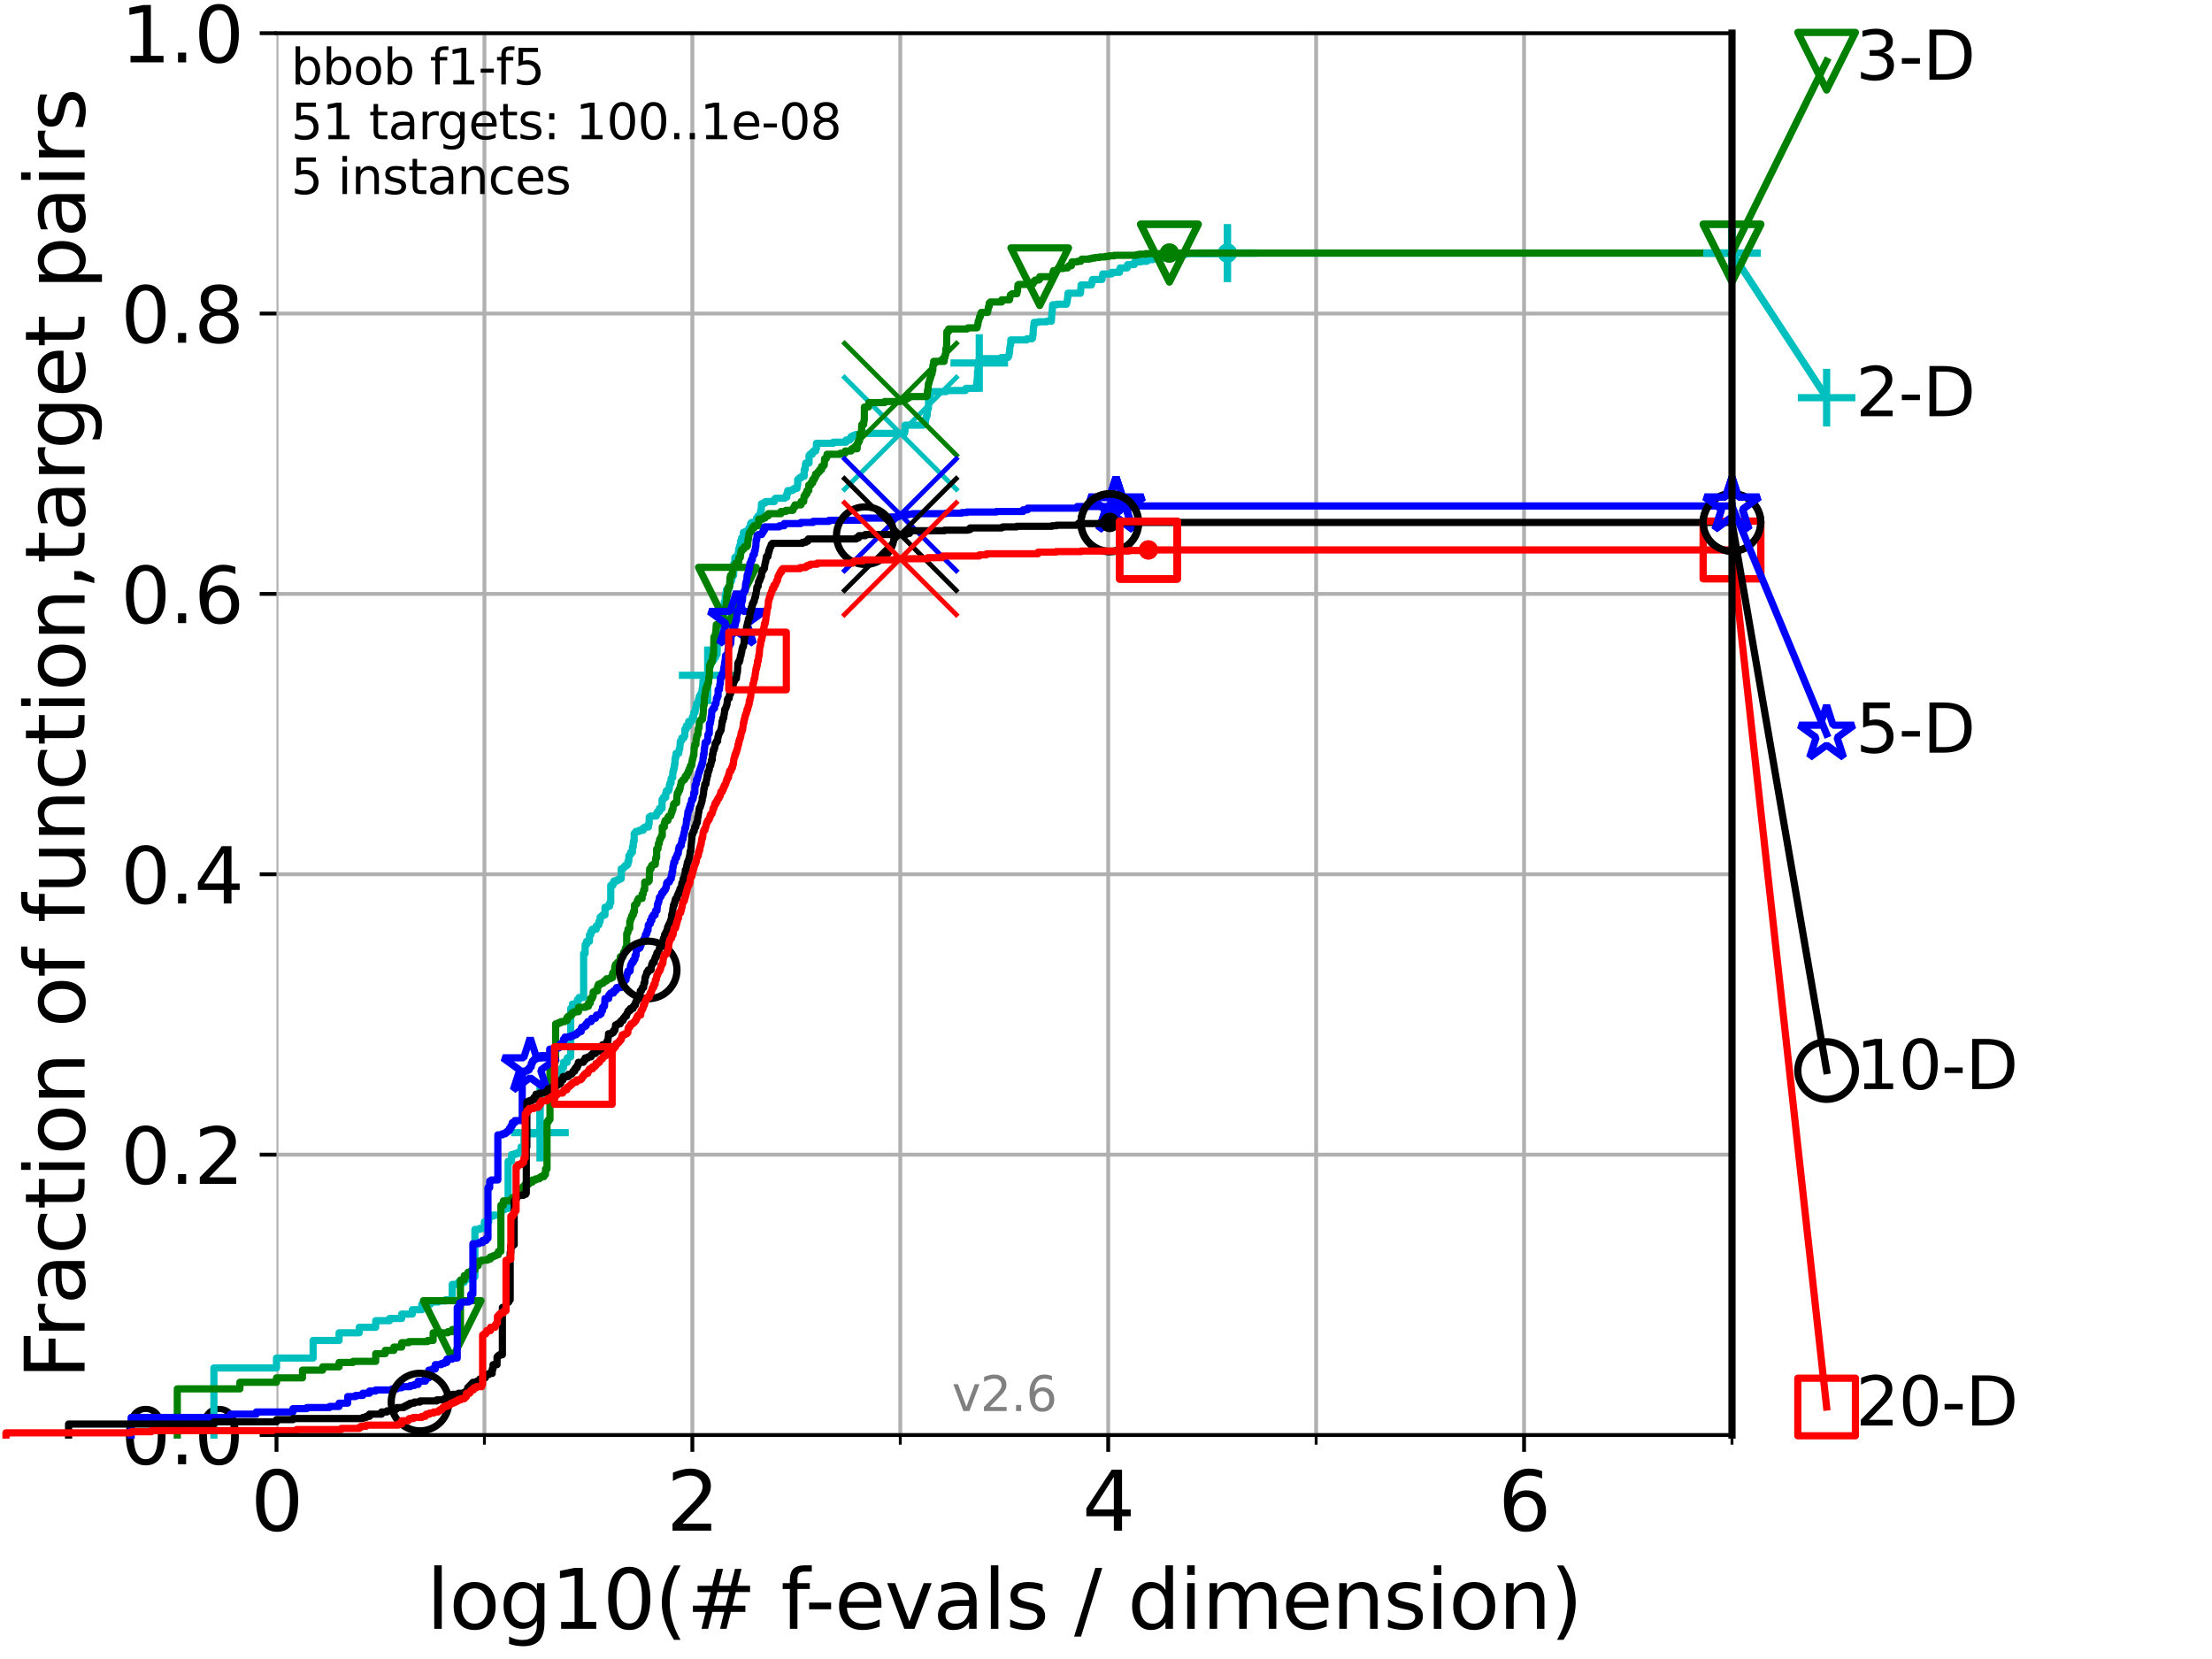 <?xml version="1.0" encoding="utf-8" standalone="no"?>
<!DOCTYPE svg PUBLIC "-//W3C//DTD SVG 1.1//EN"
  "http://www.w3.org/Graphics/SVG/1.1/DTD/svg11.dtd">
<svg xmlns:xlink="http://www.w3.org/1999/xlink" width="460.8pt" height="345.6pt" viewBox="0 0 460.8 345.6" xmlns="http://www.w3.org/2000/svg" version="1.1">
 <defs>
  <style type="text/css">*{stroke-linejoin: round; stroke-linecap: butt}</style>
 </defs>
 <g id="figure_1">
  <g id="patch_1">
   <path d="M 0 345.6 
L 460.8 345.6 
L 460.8 0 
L 0 0 
z
" style="fill: #ffffff"/>
  </g>
  <g id="axes_1">
   <g id="patch_2">
    <path d="M 57.6 298.944 
L 360.806 298.944 
L 360.806 6.912 
L 57.6 6.912 
z
" style="fill: #ffffff"/>
   </g>
   <g id="matplotlib.axis_1">
    <g id="xtick_1">
     <g id="line2d_1">
      <path d="M 57.6 298.944 
L 57.6 6.912 
" clip-path="url(#p77b01f6d86)" style="fill: none; stroke: #b0b0b0; stroke-width: 0.8; stroke-linecap: square"/>
     </g>
     <g id="line2d_2">
      <defs>
       <path id="maa012f88de" d="M 0 0 
L 0 3.5 
" style="stroke: #000000; stroke-width: 0.8"/>
      </defs>
      <g>
       <use xlink:href="#maa012f88de" x="57.6" y="298.944" style="stroke: #000000; stroke-width: 0.8"/>
      </g>
     </g>
     <g id="text_1">
      <!-- 0 -->
      <g transform="translate(52.192 318.861)scale(0.17 -0.17)">
       <defs>
        <path id="DejaVuSans-30" d="M 2034 4250 
Q 1547 4250 1301 3770 
Q 1056 3291 1056 2328 
Q 1056 1369 1301 889 
Q 1547 409 2034 409 
Q 2525 409 2770 889 
Q 3016 1369 3016 2328 
Q 3016 3291 2770 3770 
Q 2525 4250 2034 4250 
z
M 2034 4750 
Q 2819 4750 3233 4129 
Q 3647 3509 3647 2328 
Q 3647 1150 3233 529 
Q 2819 -91 2034 -91 
Q 1250 -91 836 529 
Q 422 1150 422 2328 
Q 422 3509 836 4129 
Q 1250 4750 2034 4750 
z
" transform="scale(0.016)"/>
       </defs>
       <use xlink:href="#DejaVuSans-30"/>
      </g>
     </g>
    </g>
    <g id="xtick_2">
     <g id="line2d_3">
      <path d="M 144.23 298.944 
L 144.23 6.912 
" clip-path="url(#p77b01f6d86)" style="fill: none; stroke: #b0b0b0; stroke-width: 0.8; stroke-linecap: square"/>
     </g>
     <g id="line2d_4">
      <g>
       <use xlink:href="#maa012f88de" x="144.23" y="298.944" style="stroke: #000000; stroke-width: 0.8"/>
      </g>
     </g>
     <g id="text_2">
      <!-- 2 -->
      <g transform="translate(138.822 318.861)scale(0.17 -0.17)">
       <defs>
        <path id="DejaVuSans-32" d="M 1228 531 
L 3431 531 
L 3431 0 
L 469 0 
L 469 531 
Q 828 903 1448 1529 
Q 2069 2156 2228 2338 
Q 2531 2678 2651 2914 
Q 2772 3150 2772 3378 
Q 2772 3750 2511 3984 
Q 2250 4219 1831 4219 
Q 1534 4219 1204 4116 
Q 875 4013 500 3803 
L 500 4441 
Q 881 4594 1212 4672 
Q 1544 4750 1819 4750 
Q 2544 4750 2975 4387 
Q 3406 4025 3406 3419 
Q 3406 3131 3298 2873 
Q 3191 2616 2906 2266 
Q 2828 2175 2409 1742 
Q 1991 1309 1228 531 
z
" transform="scale(0.016)"/>
       </defs>
       <use xlink:href="#DejaVuSans-32"/>
      </g>
     </g>
    </g>
    <g id="xtick_3">
     <g id="line2d_5">
      <path d="M 230.861 298.944 
L 230.861 6.912 
" clip-path="url(#p77b01f6d86)" style="fill: none; stroke: #b0b0b0; stroke-width: 0.8; stroke-linecap: square"/>
     </g>
     <g id="line2d_6">
      <g>
       <use xlink:href="#maa012f88de" x="230.861" y="298.944" style="stroke: #000000; stroke-width: 0.8"/>
      </g>
     </g>
     <g id="text_3">
      <!-- 4 -->
      <g transform="translate(225.453 318.861)scale(0.17 -0.17)">
       <defs>
        <path id="DejaVuSans-34" d="M 2419 4116 
L 825 1625 
L 2419 1625 
L 2419 4116 
z
M 2253 4666 
L 3047 4666 
L 3047 1625 
L 3713 1625 
L 3713 1100 
L 3047 1100 
L 3047 0 
L 2419 0 
L 2419 1100 
L 313 1100 
L 313 1709 
L 2253 4666 
z
" transform="scale(0.016)"/>
       </defs>
       <use xlink:href="#DejaVuSans-34"/>
      </g>
     </g>
    </g>
    <g id="xtick_4">
     <g id="line2d_7">
      <path d="M 317.491 298.944 
L 317.491 6.912 
" clip-path="url(#p77b01f6d86)" style="fill: none; stroke: #b0b0b0; stroke-width: 0.8; stroke-linecap: square"/>
     </g>
     <g id="line2d_8">
      <g>
       <use xlink:href="#maa012f88de" x="317.491" y="298.944" style="stroke: #000000; stroke-width: 0.8"/>
      </g>
     </g>
     <g id="text_4">
      <!-- 6 -->
      <g transform="translate(312.083 318.861)scale(0.17 -0.17)">
       <defs>
        <path id="DejaVuSans-36" d="M 2113 2584 
Q 1688 2584 1439 2293 
Q 1191 2003 1191 1497 
Q 1191 994 1439 701 
Q 1688 409 2113 409 
Q 2538 409 2786 701 
Q 3034 994 3034 1497 
Q 3034 2003 2786 2293 
Q 2538 2584 2113 2584 
z
M 3366 4563 
L 3366 3988 
Q 3128 4100 2886 4159 
Q 2644 4219 2406 4219 
Q 1781 4219 1451 3797 
Q 1122 3375 1075 2522 
Q 1259 2794 1537 2939 
Q 1816 3084 2150 3084 
Q 2853 3084 3261 2657 
Q 3669 2231 3669 1497 
Q 3669 778 3244 343 
Q 2819 -91 2113 -91 
Q 1303 -91 875 529 
Q 447 1150 447 2328 
Q 447 3434 972 4092 
Q 1497 4750 2381 4750 
Q 2619 4750 2861 4703 
Q 3103 4656 3366 4563 
z
" transform="scale(0.016)"/>
       </defs>
       <use xlink:href="#DejaVuSans-36"/>
      </g>
     </g>
    </g>
    <g id="xtick_5">
     <g id="line2d_9">
      <path d="M 100.915 298.944 
L 100.915 6.912 
" clip-path="url(#p77b01f6d86)" style="fill: none; stroke: #b0b0b0; stroke-width: 0.8; stroke-linecap: square"/>
     </g>
     <g id="line2d_10">
      <defs>
       <path id="mf60f90589c" d="M 0 0 
L 0 2 
" style="stroke: #000000; stroke-width: 0.6"/>
      </defs>
      <g>
       <use xlink:href="#mf60f90589c" x="100.915" y="298.944" style="stroke: #000000; stroke-width: 0.6"/>
      </g>
     </g>
    </g>
    <g id="xtick_6">
     <g id="line2d_11">
      <path d="M 187.546 298.944 
L 187.546 6.912 
" clip-path="url(#p77b01f6d86)" style="fill: none; stroke: #b0b0b0; stroke-width: 0.8; stroke-linecap: square"/>
     </g>
     <g id="line2d_12">
      <g>
       <use xlink:href="#mf60f90589c" x="187.546" y="298.944" style="stroke: #000000; stroke-width: 0.6"/>
      </g>
     </g>
    </g>
    <g id="xtick_7">
     <g id="line2d_13">
      <path d="M 274.176 298.944 
L 274.176 6.912 
" clip-path="url(#p77b01f6d86)" style="fill: none; stroke: #b0b0b0; stroke-width: 0.8; stroke-linecap: square"/>
     </g>
     <g id="line2d_14">
      <g>
       <use xlink:href="#mf60f90589c" x="274.176" y="298.944" style="stroke: #000000; stroke-width: 0.6"/>
      </g>
     </g>
    </g>
    <g id="xtick_8">
     <g id="line2d_15">
      <path d="M 360.806 298.944 
L 360.806 6.912 
" clip-path="url(#p77b01f6d86)" style="fill: none; stroke: #b0b0b0; stroke-width: 0.8; stroke-linecap: square"/>
     </g>
     <g id="line2d_16">
      <g>
       <use xlink:href="#mf60f90589c" x="360.806" y="298.944" style="stroke: #000000; stroke-width: 0.6"/>
      </g>
     </g>
    </g>
    <g id="text_5">
     <!-- log10(# f-evals / dimension) -->
     <g transform="translate(88.823 339.314)scale(0.17 -0.17)">
      <defs>
       <path id="DejaVuSans-6c" d="M 603 4863 
L 1178 4863 
L 1178 0 
L 603 0 
L 603 4863 
z
" transform="scale(0.016)"/>
       <path id="DejaVuSans-6f" d="M 1959 3097 
Q 1497 3097 1228 2736 
Q 959 2375 959 1747 
Q 959 1119 1226 758 
Q 1494 397 1959 397 
Q 2419 397 2687 759 
Q 2956 1122 2956 1747 
Q 2956 2369 2687 2733 
Q 2419 3097 1959 3097 
z
M 1959 3584 
Q 2709 3584 3137 3096 
Q 3566 2609 3566 1747 
Q 3566 888 3137 398 
Q 2709 -91 1959 -91 
Q 1206 -91 779 398 
Q 353 888 353 1747 
Q 353 2609 779 3096 
Q 1206 3584 1959 3584 
z
" transform="scale(0.016)"/>
       <path id="DejaVuSans-67" d="M 2906 1791 
Q 2906 2416 2648 2759 
Q 2391 3103 1925 3103 
Q 1463 3103 1205 2759 
Q 947 2416 947 1791 
Q 947 1169 1205 825 
Q 1463 481 1925 481 
Q 2391 481 2648 825 
Q 2906 1169 2906 1791 
z
M 3481 434 
Q 3481 -459 3084 -895 
Q 2688 -1331 1869 -1331 
Q 1566 -1331 1297 -1286 
Q 1028 -1241 775 -1147 
L 775 -588 
Q 1028 -725 1275 -790 
Q 1522 -856 1778 -856 
Q 2344 -856 2625 -561 
Q 2906 -266 2906 331 
L 2906 616 
Q 2728 306 2450 153 
Q 2172 0 1784 0 
Q 1141 0 747 490 
Q 353 981 353 1791 
Q 353 2603 747 3093 
Q 1141 3584 1784 3584 
Q 2172 3584 2450 3431 
Q 2728 3278 2906 2969 
L 2906 3500 
L 3481 3500 
L 3481 434 
z
" transform="scale(0.016)"/>
       <path id="DejaVuSans-31" d="M 794 531 
L 1825 531 
L 1825 4091 
L 703 3866 
L 703 4441 
L 1819 4666 
L 2450 4666 
L 2450 531 
L 3481 531 
L 3481 0 
L 794 0 
L 794 531 
z
" transform="scale(0.016)"/>
       <path id="DejaVuSans-28" d="M 1984 4856 
Q 1566 4138 1362 3434 
Q 1159 2731 1159 2009 
Q 1159 1288 1364 580 
Q 1569 -128 1984 -844 
L 1484 -844 
Q 1016 -109 783 600 
Q 550 1309 550 2009 
Q 550 2706 781 3412 
Q 1013 4119 1484 4856 
L 1984 4856 
z
" transform="scale(0.016)"/>
       <path id="DejaVuSans-23" d="M 3272 2816 
L 2363 2816 
L 2100 1772 
L 3016 1772 
L 3272 2816 
z
M 2803 4594 
L 2478 3297 
L 3391 3297 
L 3719 4594 
L 4219 4594 
L 3897 3297 
L 4872 3297 
L 4872 2816 
L 3775 2816 
L 3519 1772 
L 4513 1772 
L 4513 1294 
L 3397 1294 
L 3072 0 
L 2572 0 
L 2894 1294 
L 1978 1294 
L 1656 0 
L 1153 0 
L 1478 1294 
L 494 1294 
L 494 1772 
L 1594 1772 
L 1856 2816 
L 850 2816 
L 850 3297 
L 1978 3297 
L 2297 4594 
L 2803 4594 
z
" transform="scale(0.016)"/>
       <path id="DejaVuSans-20" transform="scale(0.016)"/>
       <path id="DejaVuSans-66" d="M 2375 4863 
L 2375 4384 
L 1825 4384 
Q 1516 4384 1395 4259 
Q 1275 4134 1275 3809 
L 1275 3500 
L 2222 3500 
L 2222 3053 
L 1275 3053 
L 1275 0 
L 697 0 
L 697 3053 
L 147 3053 
L 147 3500 
L 697 3500 
L 697 3744 
Q 697 4328 969 4595 
Q 1241 4863 1831 4863 
L 2375 4863 
z
" transform="scale(0.016)"/>
       <path id="DejaVuSans-2d" d="M 313 2009 
L 1997 2009 
L 1997 1497 
L 313 1497 
L 313 2009 
z
" transform="scale(0.016)"/>
       <path id="DejaVuSans-65" d="M 3597 1894 
L 3597 1613 
L 953 1613 
Q 991 1019 1311 708 
Q 1631 397 2203 397 
Q 2534 397 2845 478 
Q 3156 559 3463 722 
L 3463 178 
Q 3153 47 2828 -22 
Q 2503 -91 2169 -91 
Q 1331 -91 842 396 
Q 353 884 353 1716 
Q 353 2575 817 3079 
Q 1281 3584 2069 3584 
Q 2775 3584 3186 3129 
Q 3597 2675 3597 1894 
z
M 3022 2063 
Q 3016 2534 2758 2815 
Q 2500 3097 2075 3097 
Q 1594 3097 1305 2825 
Q 1016 2553 972 2059 
L 3022 2063 
z
" transform="scale(0.016)"/>
       <path id="DejaVuSans-76" d="M 191 3500 
L 800 3500 
L 1894 563 
L 2988 3500 
L 3597 3500 
L 2284 0 
L 1503 0 
L 191 3500 
z
" transform="scale(0.016)"/>
       <path id="DejaVuSans-61" d="M 2194 1759 
Q 1497 1759 1228 1600 
Q 959 1441 959 1056 
Q 959 750 1161 570 
Q 1363 391 1709 391 
Q 2188 391 2477 730 
Q 2766 1069 2766 1631 
L 2766 1759 
L 2194 1759 
z
M 3341 1997 
L 3341 0 
L 2766 0 
L 2766 531 
Q 2569 213 2275 61 
Q 1981 -91 1556 -91 
Q 1019 -91 701 211 
Q 384 513 384 1019 
Q 384 1609 779 1909 
Q 1175 2209 1959 2209 
L 2766 2209 
L 2766 2266 
Q 2766 2663 2505 2880 
Q 2244 3097 1772 3097 
Q 1472 3097 1187 3025 
Q 903 2953 641 2809 
L 641 3341 
Q 956 3463 1253 3523 
Q 1550 3584 1831 3584 
Q 2591 3584 2966 3190 
Q 3341 2797 3341 1997 
z
" transform="scale(0.016)"/>
       <path id="DejaVuSans-73" d="M 2834 3397 
L 2834 2853 
Q 2591 2978 2328 3040 
Q 2066 3103 1784 3103 
Q 1356 3103 1142 2972 
Q 928 2841 928 2578 
Q 928 2378 1081 2264 
Q 1234 2150 1697 2047 
L 1894 2003 
Q 2506 1872 2764 1633 
Q 3022 1394 3022 966 
Q 3022 478 2636 193 
Q 2250 -91 1575 -91 
Q 1294 -91 989 -36 
Q 684 19 347 128 
L 347 722 
Q 666 556 975 473 
Q 1284 391 1588 391 
Q 1994 391 2212 530 
Q 2431 669 2431 922 
Q 2431 1156 2273 1281 
Q 2116 1406 1581 1522 
L 1381 1569 
Q 847 1681 609 1914 
Q 372 2147 372 2553 
Q 372 3047 722 3315 
Q 1072 3584 1716 3584 
Q 2034 3584 2315 3537 
Q 2597 3491 2834 3397 
z
" transform="scale(0.016)"/>
       <path id="DejaVuSans-2f" d="M 1625 4666 
L 2156 4666 
L 531 -594 
L 0 -594 
L 1625 4666 
z
" transform="scale(0.016)"/>
       <path id="DejaVuSans-64" d="M 2906 2969 
L 2906 4863 
L 3481 4863 
L 3481 0 
L 2906 0 
L 2906 525 
Q 2725 213 2448 61 
Q 2172 -91 1784 -91 
Q 1150 -91 751 415 
Q 353 922 353 1747 
Q 353 2572 751 3078 
Q 1150 3584 1784 3584 
Q 2172 3584 2448 3432 
Q 2725 3281 2906 2969 
z
M 947 1747 
Q 947 1113 1208 752 
Q 1469 391 1925 391 
Q 2381 391 2643 752 
Q 2906 1113 2906 1747 
Q 2906 2381 2643 2742 
Q 2381 3103 1925 3103 
Q 1469 3103 1208 2742 
Q 947 2381 947 1747 
z
" transform="scale(0.016)"/>
       <path id="DejaVuSans-69" d="M 603 3500 
L 1178 3500 
L 1178 0 
L 603 0 
L 603 3500 
z
M 603 4863 
L 1178 4863 
L 1178 4134 
L 603 4134 
L 603 4863 
z
" transform="scale(0.016)"/>
       <path id="DejaVuSans-6d" d="M 3328 2828 
Q 3544 3216 3844 3400 
Q 4144 3584 4550 3584 
Q 5097 3584 5394 3201 
Q 5691 2819 5691 2113 
L 5691 0 
L 5113 0 
L 5113 2094 
Q 5113 2597 4934 2840 
Q 4756 3084 4391 3084 
Q 3944 3084 3684 2787 
Q 3425 2491 3425 1978 
L 3425 0 
L 2847 0 
L 2847 2094 
Q 2847 2600 2669 2842 
Q 2491 3084 2119 3084 
Q 1678 3084 1418 2786 
Q 1159 2488 1159 1978 
L 1159 0 
L 581 0 
L 581 3500 
L 1159 3500 
L 1159 2956 
Q 1356 3278 1631 3431 
Q 1906 3584 2284 3584 
Q 2666 3584 2933 3390 
Q 3200 3197 3328 2828 
z
" transform="scale(0.016)"/>
       <path id="DejaVuSans-6e" d="M 3513 2113 
L 3513 0 
L 2938 0 
L 2938 2094 
Q 2938 2591 2744 2837 
Q 2550 3084 2163 3084 
Q 1697 3084 1428 2787 
Q 1159 2491 1159 1978 
L 1159 0 
L 581 0 
L 581 3500 
L 1159 3500 
L 1159 2956 
Q 1366 3272 1645 3428 
Q 1925 3584 2291 3584 
Q 2894 3584 3203 3211 
Q 3513 2838 3513 2113 
z
" transform="scale(0.016)"/>
       <path id="DejaVuSans-29" d="M 513 4856 
L 1013 4856 
Q 1481 4119 1714 3412 
Q 1947 2706 1947 2009 
Q 1947 1309 1714 600 
Q 1481 -109 1013 -844 
L 513 -844 
Q 928 -128 1133 580 
Q 1338 1288 1338 2009 
Q 1338 2731 1133 3434 
Q 928 4138 513 4856 
z
" transform="scale(0.016)"/>
      </defs>
      <use xlink:href="#DejaVuSans-6c"/>
      <use xlink:href="#DejaVuSans-6f" x="27.783"/>
      <use xlink:href="#DejaVuSans-67" x="88.965"/>
      <use xlink:href="#DejaVuSans-31" x="152.441"/>
      <use xlink:href="#DejaVuSans-30" x="216.064"/>
      <use xlink:href="#DejaVuSans-28" x="279.688"/>
      <use xlink:href="#DejaVuSans-23" x="318.701"/>
      <use xlink:href="#DejaVuSans-20" x="402.49"/>
      <use xlink:href="#DejaVuSans-66" x="434.277"/>
      <use xlink:href="#DejaVuSans-2d" x="463.982"/>
      <use xlink:href="#DejaVuSans-65" x="500.066"/>
      <use xlink:href="#DejaVuSans-76" x="561.59"/>
      <use xlink:href="#DejaVuSans-61" x="620.77"/>
      <use xlink:href="#DejaVuSans-6c" x="682.049"/>
      <use xlink:href="#DejaVuSans-73" x="709.832"/>
      <use xlink:href="#DejaVuSans-20" x="761.932"/>
      <use xlink:href="#DejaVuSans-2f" x="793.719"/>
      <use xlink:href="#DejaVuSans-20" x="827.41"/>
      <use xlink:href="#DejaVuSans-64" x="859.197"/>
      <use xlink:href="#DejaVuSans-69" x="922.674"/>
      <use xlink:href="#DejaVuSans-6d" x="950.457"/>
      <use xlink:href="#DejaVuSans-65" x="1047.869"/>
      <use xlink:href="#DejaVuSans-6e" x="1109.393"/>
      <use xlink:href="#DejaVuSans-73" x="1172.771"/>
      <use xlink:href="#DejaVuSans-69" x="1224.871"/>
      <use xlink:href="#DejaVuSans-6f" x="1252.654"/>
      <use xlink:href="#DejaVuSans-6e" x="1313.836"/>
      <use xlink:href="#DejaVuSans-29" x="1377.215"/>
     </g>
    </g>
   </g>
   <g id="matplotlib.axis_2">
    <g id="ytick_1">
     <g id="line2d_17">
      <path d="M 57.6 298.944 
L 360.806 298.944 
" clip-path="url(#p77b01f6d86)" style="fill: none; stroke: #b0b0b0; stroke-width: 0.8; stroke-linecap: square"/>
     </g>
     <g id="line2d_18">
      <defs>
       <path id="md7e5fa2850" d="M 0 0 
L -3.5 0 
" style="stroke: #000000; stroke-width: 0.8"/>
      </defs>
      <g>
       <use xlink:href="#md7e5fa2850" x="57.6" y="298.944" style="stroke: #000000; stroke-width: 0.8"/>
      </g>
     </g>
     <g id="text_6">
      <!-- 0.0 -->
      <g transform="translate(25.155 305.023)scale(0.16 -0.16)">
       <defs>
        <path id="DejaVuSans-2e" d="M 684 794 
L 1344 794 
L 1344 0 
L 684 0 
L 684 794 
z
" transform="scale(0.016)"/>
       </defs>
       <use xlink:href="#DejaVuSans-30"/>
       <use xlink:href="#DejaVuSans-2e" x="63.623"/>
       <use xlink:href="#DejaVuSans-30" x="95.41"/>
      </g>
     </g>
    </g>
    <g id="ytick_2">
     <g id="line2d_19">
      <path d="M 57.6 240.538 
L 360.806 240.538 
" clip-path="url(#p77b01f6d86)" style="fill: none; stroke: #b0b0b0; stroke-width: 0.8; stroke-linecap: square"/>
     </g>
     <g id="line2d_20">
      <g>
       <use xlink:href="#md7e5fa2850" x="57.6" y="240.538" style="stroke: #000000; stroke-width: 0.8"/>
      </g>
     </g>
     <g id="text_7">
      <!-- 0.2 -->
      <g transform="translate(25.155 246.616)scale(0.16 -0.16)">
       <use xlink:href="#DejaVuSans-30"/>
       <use xlink:href="#DejaVuSans-2e" x="63.623"/>
       <use xlink:href="#DejaVuSans-32" x="95.41"/>
      </g>
     </g>
    </g>
    <g id="ytick_3">
     <g id="line2d_21">
      <path d="M 57.6 182.131 
L 360.806 182.131 
" clip-path="url(#p77b01f6d86)" style="fill: none; stroke: #b0b0b0; stroke-width: 0.8; stroke-linecap: square"/>
     </g>
     <g id="line2d_22">
      <g>
       <use xlink:href="#md7e5fa2850" x="57.6" y="182.131" style="stroke: #000000; stroke-width: 0.8"/>
      </g>
     </g>
     <g id="text_8">
      <!-- 0.4 -->
      <g transform="translate(25.155 188.21)scale(0.16 -0.16)">
       <use xlink:href="#DejaVuSans-30"/>
       <use xlink:href="#DejaVuSans-2e" x="63.623"/>
       <use xlink:href="#DejaVuSans-34" x="95.41"/>
      </g>
     </g>
    </g>
    <g id="ytick_4">
     <g id="line2d_23">
      <path d="M 57.6 123.725 
L 360.806 123.725 
" clip-path="url(#p77b01f6d86)" style="fill: none; stroke: #b0b0b0; stroke-width: 0.8; stroke-linecap: square"/>
     </g>
     <g id="line2d_24">
      <g>
       <use xlink:href="#md7e5fa2850" x="57.6" y="123.725" style="stroke: #000000; stroke-width: 0.8"/>
      </g>
     </g>
     <g id="text_9">
      <!-- 0.6 -->
      <g transform="translate(25.155 129.804)scale(0.16 -0.16)">
       <use xlink:href="#DejaVuSans-30"/>
       <use xlink:href="#DejaVuSans-2e" x="63.623"/>
       <use xlink:href="#DejaVuSans-36" x="95.41"/>
      </g>
     </g>
    </g>
    <g id="ytick_5">
     <g id="line2d_25">
      <path d="M 57.6 65.318 
L 360.806 65.318 
" clip-path="url(#p77b01f6d86)" style="fill: none; stroke: #b0b0b0; stroke-width: 0.8; stroke-linecap: square"/>
     </g>
     <g id="line2d_26">
      <g>
       <use xlink:href="#md7e5fa2850" x="57.6" y="65.318" style="stroke: #000000; stroke-width: 0.8"/>
      </g>
     </g>
     <g id="text_10">
      <!-- 0.8 -->
      <g transform="translate(25.155 71.397)scale(0.16 -0.16)">
       <defs>
        <path id="DejaVuSans-38" d="M 2034 2216 
Q 1584 2216 1326 1975 
Q 1069 1734 1069 1313 
Q 1069 891 1326 650 
Q 1584 409 2034 409 
Q 2484 409 2743 651 
Q 3003 894 3003 1313 
Q 3003 1734 2745 1975 
Q 2488 2216 2034 2216 
z
M 1403 2484 
Q 997 2584 770 2862 
Q 544 3141 544 3541 
Q 544 4100 942 4425 
Q 1341 4750 2034 4750 
Q 2731 4750 3128 4425 
Q 3525 4100 3525 3541 
Q 3525 3141 3298 2862 
Q 3072 2584 2669 2484 
Q 3125 2378 3379 2068 
Q 3634 1759 3634 1313 
Q 3634 634 3220 271 
Q 2806 -91 2034 -91 
Q 1263 -91 848 271 
Q 434 634 434 1313 
Q 434 1759 690 2068 
Q 947 2378 1403 2484 
z
M 1172 3481 
Q 1172 3119 1398 2916 
Q 1625 2713 2034 2713 
Q 2441 2713 2670 2916 
Q 2900 3119 2900 3481 
Q 2900 3844 2670 4047 
Q 2441 4250 2034 4250 
Q 1625 4250 1398 4047 
Q 1172 3844 1172 3481 
z
" transform="scale(0.016)"/>
       </defs>
       <use xlink:href="#DejaVuSans-30"/>
       <use xlink:href="#DejaVuSans-2e" x="63.623"/>
       <use xlink:href="#DejaVuSans-38" x="95.41"/>
      </g>
     </g>
    </g>
    <g id="ytick_6">
     <g id="line2d_27">
      <path d="M 57.6 6.912 
L 360.806 6.912 
" clip-path="url(#p77b01f6d86)" style="fill: none; stroke: #b0b0b0; stroke-width: 0.8; stroke-linecap: square"/>
     </g>
     <g id="line2d_28">
      <g>
       <use xlink:href="#md7e5fa2850" x="57.6" y="6.912" style="stroke: #000000; stroke-width: 0.8"/>
      </g>
     </g>
     <g id="text_11">
      <!-- 1.0 -->
      <g transform="translate(25.155 12.991)scale(0.16 -0.16)">
       <use xlink:href="#DejaVuSans-31"/>
       <use xlink:href="#DejaVuSans-2e" x="63.623"/>
       <use xlink:href="#DejaVuSans-30" x="95.41"/>
      </g>
     </g>
    </g>
    <g id="text_12">
     <!-- Fraction of function,target pairs -->
     <g transform="translate(17.62 287.313)rotate(-90)scale(0.17 -0.17)">
      <defs>
       <path id="DejaVuSans-46" d="M 628 4666 
L 3309 4666 
L 3309 4134 
L 1259 4134 
L 1259 2759 
L 3109 2759 
L 3109 2228 
L 1259 2228 
L 1259 0 
L 628 0 
L 628 4666 
z
" transform="scale(0.016)"/>
       <path id="DejaVuSans-72" d="M 2631 2963 
Q 2534 3019 2420 3045 
Q 2306 3072 2169 3072 
Q 1681 3072 1420 2755 
Q 1159 2438 1159 1844 
L 1159 0 
L 581 0 
L 581 3500 
L 1159 3500 
L 1159 2956 
Q 1341 3275 1631 3429 
Q 1922 3584 2338 3584 
Q 2397 3584 2469 3576 
Q 2541 3569 2628 3553 
L 2631 2963 
z
" transform="scale(0.016)"/>
       <path id="DejaVuSans-63" d="M 3122 3366 
L 3122 2828 
Q 2878 2963 2633 3030 
Q 2388 3097 2138 3097 
Q 1578 3097 1268 2742 
Q 959 2388 959 1747 
Q 959 1106 1268 751 
Q 1578 397 2138 397 
Q 2388 397 2633 464 
Q 2878 531 3122 666 
L 3122 134 
Q 2881 22 2623 -34 
Q 2366 -91 2075 -91 
Q 1284 -91 818 406 
Q 353 903 353 1747 
Q 353 2603 823 3093 
Q 1294 3584 2113 3584 
Q 2378 3584 2631 3529 
Q 2884 3475 3122 3366 
z
" transform="scale(0.016)"/>
       <path id="DejaVuSans-74" d="M 1172 4494 
L 1172 3500 
L 2356 3500 
L 2356 3053 
L 1172 3053 
L 1172 1153 
Q 1172 725 1289 603 
Q 1406 481 1766 481 
L 2356 481 
L 2356 0 
L 1766 0 
Q 1100 0 847 248 
Q 594 497 594 1153 
L 594 3053 
L 172 3053 
L 172 3500 
L 594 3500 
L 594 4494 
L 1172 4494 
z
" transform="scale(0.016)"/>
       <path id="DejaVuSans-75" d="M 544 1381 
L 544 3500 
L 1119 3500 
L 1119 1403 
Q 1119 906 1312 657 
Q 1506 409 1894 409 
Q 2359 409 2629 706 
Q 2900 1003 2900 1516 
L 2900 3500 
L 3475 3500 
L 3475 0 
L 2900 0 
L 2900 538 
Q 2691 219 2414 64 
Q 2138 -91 1772 -91 
Q 1169 -91 856 284 
Q 544 659 544 1381 
z
M 1991 3584 
L 1991 3584 
z
" transform="scale(0.016)"/>
       <path id="DejaVuSans-2c" d="M 750 794 
L 1409 794 
L 1409 256 
L 897 -744 
L 494 -744 
L 750 256 
L 750 794 
z
" transform="scale(0.016)"/>
       <path id="DejaVuSans-70" d="M 1159 525 
L 1159 -1331 
L 581 -1331 
L 581 3500 
L 1159 3500 
L 1159 2969 
Q 1341 3281 1617 3432 
Q 1894 3584 2278 3584 
Q 2916 3584 3314 3078 
Q 3713 2572 3713 1747 
Q 3713 922 3314 415 
Q 2916 -91 2278 -91 
Q 1894 -91 1617 61 
Q 1341 213 1159 525 
z
M 3116 1747 
Q 3116 2381 2855 2742 
Q 2594 3103 2138 3103 
Q 1681 3103 1420 2742 
Q 1159 2381 1159 1747 
Q 1159 1113 1420 752 
Q 1681 391 2138 391 
Q 2594 391 2855 752 
Q 3116 1113 3116 1747 
z
" transform="scale(0.016)"/>
      </defs>
      <use xlink:href="#DejaVuSans-46"/>
      <use xlink:href="#DejaVuSans-72" x="50.27"/>
      <use xlink:href="#DejaVuSans-61" x="91.383"/>
      <use xlink:href="#DejaVuSans-63" x="152.662"/>
      <use xlink:href="#DejaVuSans-74" x="207.643"/>
      <use xlink:href="#DejaVuSans-69" x="246.852"/>
      <use xlink:href="#DejaVuSans-6f" x="274.635"/>
      <use xlink:href="#DejaVuSans-6e" x="335.816"/>
      <use xlink:href="#DejaVuSans-20" x="399.195"/>
      <use xlink:href="#DejaVuSans-6f" x="430.982"/>
      <use xlink:href="#DejaVuSans-66" x="492.164"/>
      <use xlink:href="#DejaVuSans-20" x="527.369"/>
      <use xlink:href="#DejaVuSans-66" x="559.156"/>
      <use xlink:href="#DejaVuSans-75" x="594.361"/>
      <use xlink:href="#DejaVuSans-6e" x="657.74"/>
      <use xlink:href="#DejaVuSans-63" x="721.119"/>
      <use xlink:href="#DejaVuSans-74" x="776.1"/>
      <use xlink:href="#DejaVuSans-69" x="815.309"/>
      <use xlink:href="#DejaVuSans-6f" x="843.092"/>
      <use xlink:href="#DejaVuSans-6e" x="904.273"/>
      <use xlink:href="#DejaVuSans-2c" x="967.652"/>
      <use xlink:href="#DejaVuSans-74" x="999.439"/>
      <use xlink:href="#DejaVuSans-61" x="1038.648"/>
      <use xlink:href="#DejaVuSans-72" x="1099.928"/>
      <use xlink:href="#DejaVuSans-67" x="1139.291"/>
      <use xlink:href="#DejaVuSans-65" x="1202.768"/>
      <use xlink:href="#DejaVuSans-74" x="1264.291"/>
      <use xlink:href="#DejaVuSans-20" x="1303.5"/>
      <use xlink:href="#DejaVuSans-70" x="1335.287"/>
      <use xlink:href="#DejaVuSans-61" x="1398.764"/>
      <use xlink:href="#DejaVuSans-69" x="1460.043"/>
      <use xlink:href="#DejaVuSans-72" x="1487.826"/>
      <use xlink:href="#DejaVuSans-73" x="1528.939"/>
     </g>
    </g>
   </g>
   <g id="line2d_29">
    <defs>
     <path id="mb3074981e9" d="M 0 1.5 
C 0.398 1.5 0.779 1.342 1.061 1.061 
C 1.342 0.779 1.5 0.398 1.5 0 
C 1.5 -0.398 1.342 -0.779 1.061 -1.061 
C 0.779 -1.342 0.398 -1.5 0 -1.5 
C -0.398 -1.5 -0.779 -1.342 -1.061 -1.061 
C -1.342 -0.779 -1.5 -0.398 -1.5 0 
C -1.5 0.398 -1.342 0.779 -1.061 1.061 
C -0.779 1.342 -0.398 1.5 0 1.5 
z
" style="stroke: #00bfbf"/>
    </defs>
    <g>
     <use xlink:href="#mb3074981e9" x="255.685" y="52.721" style="fill: #00bfbf; stroke: #00bfbf"/>
     <use xlink:href="#mb3074981e9" x="255.685" y="52.721" style="fill: #00bfbf; stroke: #00bfbf"/>
    </g>
   </g>
   <g id="line2d_30">
    <path d="M 44.561 298.944 
L 44.561 284.972 
L 57.6 284.972 
L 57.6 282.911 
L 65.227 282.911 
L 65.227 279.246 
L 70.639 279.246 
L 70.639 277.643 
L 74.837 277.643 
L 74.837 276.498 
L 78.267 276.498 
L 78.267 275.123 
L 81.166 275.123 
L 81.166 274.665 
L 83.678 274.665 
L 83.678 273.749 
L 85.894 273.749 
L 85.894 272.833 
L 87.876 272.833 
L 87.876 271.688 
L 89.669 271.688 
L 89.669 271.23 
L 91.306 271.23 
L 91.306 271.001 
L 92.812 271.001 
L 92.812 270.772 
L 94.206 270.772 
L 94.206 267.565 
L 95.503 267.565 
L 95.503 267.107 
L 96.718 267.107 
L 96.718 266.42 
L 97.858 266.42 
L 97.858 265.962 
L 98.933 265.962 
L 98.933 256.113 
L 99.95 256.113 
L 99.95 255.884 
L 100.915 255.884 
L 100.915 254.509 
L 101.833 254.509 
L 101.833 253.364 
L 102.708 253.364 
L 102.708 253.135 
L 104.345 253.135 
L 104.345 251.99 
L 105.113 251.99 
L 105.113 251.761 
L 105.851 251.761 
L 105.851 241.912 
L 106.561 241.912 
L 106.561 240.538 
L 107.245 240.538 
L 107.245 240.309 
L 107.905 240.309 
L 107.905 240.08 
L 108.543 240.08 
L 108.543 238.934 
L 109.159 238.934 
L 109.159 236.644 
L 109.757 236.644 
L 109.757 236.186 
L 111.972 236.186 
L 111.972 235.957 
L 112.488 235.957 
L 112.488 226.337 
L 113.478 226.337 
L 113.478 225.879 
L 113.954 225.879 
L 113.954 225.65 
L 114.872 225.65 
L 114.872 224.963 
L 115.315 224.963 
L 115.315 224.734 
L 115.747 224.734 
L 115.747 224.275 
L 116.17 224.275 
L 116.17 223.359 
L 116.584 223.359 
L 116.584 223.13 
L 116.988 223.13 
L 116.988 222.443 
L 117.384 222.443 
L 117.384 221.298 
L 118.152 221.298 
L 118.152 220.382 
L 118.525 220.382 
L 118.525 220.153 
L 118.89 220.153 
L 118.89 210.075 
L 119.248 210.075 
L 119.248 209.158 
L 120.284 209.158 
L 120.284 208.242 
L 120.617 208.242 
L 120.617 207.784 
L 121.582 207.784 
L 121.582 198.622 
L 121.893 198.622 
L 121.893 196.79 
L 122.199 196.79 
L 122.199 196.103 
L 122.796 196.103 
L 122.796 194.729 
L 123.088 194.729 
L 123.088 194.042 
L 123.375 194.042 
L 123.375 193.583 
L 124.211 193.583 
L 124.211 192.896 
L 124.482 192.896 
L 124.482 192.667 
L 124.748 192.667 
L 124.748 191.98 
L 125.012 191.98 
L 125.012 191.064 
L 125.271 191.064 
L 125.271 190.835 
L 125.527 190.835 
L 125.527 190.606 
L 126.029 190.606 
L 126.029 189.003 
L 126.517 189.003 
L 126.517 188.773 
L 126.994 188.773 
L 126.994 188.086 
L 127.227 188.086 
L 127.227 184.422 
L 127.686 184.422 
L 127.686 183.964 
L 127.911 183.964 
L 127.911 183.505 
L 128.571 183.505 
L 128.571 183.276 
L 128.999 183.276 
L 128.999 183.047 
L 129.417 183.047 
L 129.417 180.986 
L 129.826 180.986 
L 129.826 180.757 
L 130.027 180.757 
L 130.027 180.528 
L 130.226 180.528 
L 130.226 180.299 
L 130.618 180.299 
L 130.618 180.07 
L 130.811 180.07 
L 130.811 179.383 
L 131.002 179.383 
L 131.002 178.237 
L 131.191 178.237 
L 131.191 178.008 
L 131.378 178.008 
L 131.378 177.55 
L 131.747 177.55 
L 131.747 176.405 
L 131.929 176.405 
L 131.929 175.26 
L 132.109 175.26 
L 132.109 173.657 
L 132.287 173.657 
L 132.287 173.428 
L 132.464 173.428 
L 132.464 173.198 
L 133.154 173.198 
L 133.154 172.969 
L 133.983 172.969 
L 133.983 172.511 
L 134.305 172.511 
L 134.305 172.282 
L 135.085 172.282 
L 135.085 171.595 
L 135.238 171.595 
L 135.238 170.221 
L 135.539 170.221 
L 135.539 169.992 
L 136.697 169.992 
L 136.697 169.763 
L 136.837 169.763 
L 136.837 169.305 
L 136.975 169.305 
L 136.975 169.076 
L 137.386 169.076 
L 137.386 168.389 
L 137.92 168.389 
L 137.92 166.556 
L 138.181 166.556 
L 138.181 166.098 
L 138.693 166.098 
L 138.693 165.182 
L 138.819 165.182 
L 138.819 164.724 
L 139.314 164.724 
L 139.314 164.266 
L 139.435 164.266 
L 139.435 163.579 
L 139.556 163.579 
L 139.556 163.12 
L 139.796 163.12 
L 139.796 162.204 
L 139.915 162.204 
L 139.915 161.975 
L 140.15 161.975 
L 140.15 160.83 
L 140.266 160.83 
L 140.266 160.372 
L 140.382 160.372 
L 140.382 159.914 
L 140.497 159.914 
L 140.497 159.227 
L 140.612 159.227 
L 140.612 158.082 
L 140.725 158.082 
L 140.725 157.623 
L 140.838 157.623 
L 140.838 156.936 
L 141.393 156.936 
L 141.502 156.02 
L 141.611 156.02 
L 141.718 154.417 
L 141.932 154.417 
L 142.038 153.73 
L 142.456 153.73 
L 142.559 153.272 
L 142.662 153.272 
L 142.662 151.897 
L 142.966 151.897 
L 142.966 151.21 
L 143.462 151.21 
L 143.462 150.294 
L 144.041 150.294 
L 144.041 150.065 
L 144.23 150.065 
L 144.23 149.378 
L 144.51 149.378 
L 144.51 148.462 
L 144.786 148.462 
L 144.878 147.545 
L 144.968 147.545 
L 145.058 146.629 
L 145.415 146.629 
L 145.503 145.713 
L 145.591 145.713 
L 145.678 145.026 
L 145.938 145.026 
L 145.938 144.568 
L 146.194 144.568 
L 146.278 143.423 
L 146.362 143.423 
L 146.446 141.819 
L 146.778 141.819 
L 146.778 141.361 
L 146.941 141.361 
L 146.941 141.132 
L 147.344 141.132 
L 147.424 140.674 
L 147.582 140.674 
L 147.582 140.216 
L 147.738 140.216 
L 147.738 139.071 
L 147.894 139.071 
L 147.894 138.384 
L 148.125 138.384 
L 148.125 137.926 
L 148.277 137.926 
L 148.277 137.467 
L 148.727 137.467 
L 148.727 137.009 
L 149.021 137.009 
L 149.021 136.322 
L 149.382 136.322 
L 149.453 134.032 
L 149.595 134.032 
L 149.666 132.428 
L 150.084 132.428 
L 150.084 131.97 
L 150.221 131.97 
L 150.221 131.741 
L 150.357 131.741 
L 150.425 130.367 
L 150.493 130.367 
L 150.493 129.451 
L 150.627 129.451 
L 150.627 128.764 
L 150.76 128.764 
L 150.76 127.848 
L 150.893 127.848 
L 150.893 125.328 
L 151.09 125.328 
L 151.09 123.954 
L 151.22 123.954 
L 151.22 123.496 
L 151.349 123.496 
L 151.349 122.809 
L 151.795 122.809 
L 151.795 122.58 
L 151.92 122.58 
L 151.92 121.892 
L 152.045 121.892 
L 152.045 121.205 
L 152.292 121.205 
L 152.292 120.976 
L 152.414 120.976 
L 152.475 120.289 
L 152.596 120.289 
L 152.596 120.06 
L 152.716 120.06 
L 152.716 119.831 
L 152.835 119.831 
L 152.895 117.312 
L 153.072 117.312 
L 153.072 116.166 
L 153.306 116.166 
L 153.306 115.937 
L 153.764 115.937 
L 153.821 115.021 
L 153.877 115.021 
L 153.877 114.334 
L 154.046 114.334 
L 154.101 113.647 
L 154.268 113.647 
L 154.268 112.731 
L 154.487 112.731 
L 154.487 112.044 
L 154.865 112.044 
L 154.865 110.898 
L 155.34 110.898 
L 155.34 110.669 
L 155.854 110.669 
L 155.854 110.44 
L 156.005 110.44 
L 156.005 109.982 
L 156.354 109.982 
L 156.354 109.066 
L 156.551 109.066 
L 156.551 108.837 
L 157.27 108.837 
L 157.27 108.608 
L 157.596 108.608 
L 157.596 107.921 
L 157.826 107.921 
L 157.917 107.463 
L 158.366 107.463 
L 158.454 106.317 
L 158.586 106.317 
L 158.63 104.943 
L 159.105 104.943 
L 159.105 104.714 
L 159.485 104.714 
L 159.485 104.485 
L 161.316 104.485 
L 161.316 104.027 
L 161.542 104.027 
L 161.542 103.798 
L 163.464 103.798 
L 163.464 103.569 
L 163.899 103.569 
L 163.899 102.882 
L 164.096 102.882 
L 164.096 102.195 
L 165.084 102.195 
L 165.084 101.966 
L 165.453 101.966 
L 165.453 101.737 
L 166.023 101.737 
L 166.111 101.049 
L 166.17 101.049 
L 166.17 99.904 
L 166.374 99.904 
L 166.374 99.675 
L 166.69 99.675 
L 166.69 99.446 
L 167.029 99.446 
L 167.029 99.217 
L 167.526 99.217 
L 167.526 97.843 
L 167.716 97.843 
L 167.797 96.698 
L 167.85 96.698 
L 167.85 96.468 
L 168.535 96.468 
L 168.535 94.865 
L 168.715 94.865 
L 168.715 94.636 
L 169.22 94.636 
L 169.22 94.178 
L 169.492 94.178 
L 169.492 93.949 
L 169.929 93.949 
L 169.929 93.491 
L 170.072 93.491 
L 170.072 92.346 
L 173.581 92.346 
L 173.581 92.117 
L 176.248 92.117 
L 176.248 91.659 
L 177.054 91.659 
L 177.054 91.429 
L 177.266 91.429 
L 177.266 90.971 
L 177.668 90.971 
L 177.668 90.742 
L 178.278 90.742 
L 178.278 90.513 
L 179.701 90.513 
L 179.701 90.284 
L 188.41 90.284 
L 188.472 89.826 
L 188.535 89.826 
L 188.535 88.566 
L 192.321 88.566 
L 192.321 88.337 
L 192.632 88.337 
L 192.632 88.108 
L 192.768 88.108 
L 192.804 87.192 
L 192.931 87.192 
L 193.016 86.62 
L 193.142 86.62 
L 193.226 85.131 
L 193.406 85.131 
L 193.454 83.069 
L 193.591 83.069 
L 193.666 82.382 
L 193.788 82.382 
L 193.828 81.581 
L 197.085 81.581 
L 197.085 81.352 
L 201.1 81.352 
L 201.1 81.008 
L 201.241 81.008 
L 201.241 80.893 
L 203.389 80.893 
L 203.482 79.519 
L 203.53 79.519 
L 203.63 78.259 
L 203.642 78.259 
L 203.642 77.343 
L 203.754 77.343 
L 203.754 76.084 
L 203.904 76.084 
L 203.999 74.709 
L 208.566 74.709 
L 208.566 74.48 
L 209.959 74.48 
L 209.959 74.251 
L 210.144 74.251 
L 210.235 73.564 
L 210.285 73.564 
L 210.392 72.19 
L 210.411 72.19 
L 210.497 71.846 
L 210.547 71.846 
L 210.564 70.815 
L 213.897 70.815 
L 213.897 70.586 
L 214.956 70.586 
L 214.956 70.472 
L 215.091 70.472 
L 215.141 69.785 
L 215.206 69.785 
L 215.288 68.181 
L 215.346 68.181 
L 215.421 67.151 
L 216.322 67.151 
L 216.322 67.036 
L 218.046 67.036 
L 218.046 66.922 
L 219.019 66.922 
L 219.121 65.089 
L 219.17 65.089 
L 219.278 63.486 
L 220.176 63.486 
L 220.176 63.372 
L 222.159 63.372 
L 222.259 62.913 
L 222.303 62.913 
L 222.386 62.112 
L 222.426 62.112 
L 222.477 61.081 
L 225.083 61.081 
L 225.166 59.936 
L 225.203 59.936 
L 225.211 59.363 
L 227.355 59.363 
L 227.451 59.02 
L 227.484 59.02 
L 227.496 58.447 
L 227.597 58.447 
L 227.597 58.218 
L 229.565 58.218 
L 229.652 57.416 
L 229.679 57.416 
L 229.714 57.073 
L 231.561 57.073 
L 231.585 56.729 
L 233.222 56.729 
L 233.293 55.928 
L 233.345 55.928 
L 233.345 55.813 
L 234.815 55.813 
L 234.901 55.126 
L 236.283 55.126 
L 236.362 54.553 
L 237.644 54.553 
L 237.644 54.439 
L 238.914 54.439 
L 239.001 54.095 
L 240.153 54.095 
L 240.189 53.752 
L 243.32 53.752 
L 243.32 53.637 
L 244.296 53.637 
L 244.296 53.523 
L 245.152 53.523 
L 245.152 53.408 
L 245.993 53.408 
L 246.029 53.065 
L 246.84 53.065 
L 246.863 52.835 
L 255.685 52.835 
L 255.685 52.721 
L 360.806 52.721 
L 360.806 52.721 
" style="fill: none; stroke: #00bfbf; stroke-width: 1.5; stroke-linecap: square"/>
   </g>
   <g id="line2d_31">
    <defs>
     <path id="mde804d4d80" d="M -6 0 
L 6 0 
M 0 6 
L 0 -6 
" style="stroke: #00bfbf; stroke-width: 1.5"/>
    </defs>
    <g>
     <use xlink:href="#mde804d4d80" x="112.488" y="235.957" style="fill-opacity: 0; stroke: #00bfbf; stroke-width: 1.5"/>
     <use xlink:href="#mde804d4d80" x="147.424" y="140.674" style="fill-opacity: 0; stroke: #00bfbf; stroke-width: 1.5"/>
     <use xlink:href="#mde804d4d80" x="203.999" y="75.625" style="fill-opacity: 0; stroke: #00bfbf; stroke-width: 1.5"/>
     <use xlink:href="#mde804d4d80" x="255.685" y="52.721" style="fill-opacity: 0; stroke: #00bfbf; stroke-width: 1.5"/>
     <use xlink:href="#mde804d4d80" x="255.685" y="52.721" style="fill-opacity: 0; stroke: #00bfbf; stroke-width: 1.5"/>
     <use xlink:href="#mde804d4d80" x="360.806" y="52.721" style="fill-opacity: 0; stroke: #00bfbf; stroke-width: 1.5"/>
    </g>
   </g>
   <g id="line2d_32">
    <path style="fill: none; stroke: #00bfbf; stroke-width: 1.5; stroke-linecap: square"/>
    <g/>
   </g>
   <g id="line2d_33">
    <path d="M 187.574 90.284 
" clip-path="url(#p77b01f6d86)" style="fill: none; stroke: #00bfbf; stroke-width: 1.5; stroke-linecap: square"/>
    <defs>
     <path id="mb4c400ae60" d="M -12 12 
L 12 -12 
M -12 -12 
L 12 12 
" style="stroke: #00bfbf"/>
    </defs>
    <g clip-path="url(#p77b01f6d86)">
     <use xlink:href="#mb4c400ae60" x="187.574" y="90.284" style="fill: #00bfbf; stroke: #00bfbf"/>
    </g>
   </g>
   <g id="line2d_34">
    <defs>
     <path id="mb14b55ddd8" d="M 0 1.5 
C 0.398 1.5 0.779 1.342 1.061 1.061 
C 1.342 0.779 1.5 0.398 1.5 0 
C 1.5 -0.398 1.342 -0.779 1.061 -1.061 
C 0.779 -1.342 0.398 -1.5 0 -1.5 
C -0.398 -1.5 -0.779 -1.342 -1.061 -1.061 
C -1.342 -0.779 -1.5 -0.398 -1.5 0 
C -1.5 0.398 -1.342 0.779 -1.061 1.061 
C -0.779 1.342 -0.398 1.5 0 1.5 
z
" style="stroke: #008000"/>
    </defs>
    <g>
     <use xlink:href="#mb14b55ddd8" x="243.605" y="52.721" style="fill: #008000; stroke: #008000"/>
     <use xlink:href="#mb14b55ddd8" x="243.605" y="52.721" style="fill: #008000; stroke: #008000"/>
    </g>
   </g>
   <g id="line2d_35">
    <path d="M 36.933 298.944 
L 36.933 289.324 
L 49.973 289.324 
L 49.973 287.95 
L 57.6 287.95 
L 57.6 287.034 
L 63.012 287.034 
L 63.012 285.43 
L 67.209 285.43 
L 67.209 284.743 
L 70.639 284.743 
L 70.639 283.827 
L 73.539 283.827 
L 73.539 283.598 
L 78.267 283.598 
L 78.267 281.995 
L 80.249 281.995 
L 80.249 281.308 
L 82.042 281.308 
L 82.042 280.62 
L 83.678 280.62 
L 83.678 279.704 
L 85.184 279.704 
L 85.184 279.475 
L 89.09 279.475 
L 89.09 279.246 
L 90.231 279.246 
L 90.231 277.643 
L 93.288 277.643 
L 93.288 277.414 
L 94.206 277.414 
L 94.206 276.956 
L 95.917 276.956 
L 95.917 266.649 
L 96.718 266.649 
L 96.718 265.733 
L 97.485 265.733 
L 97.485 265.045 
L 98.223 265.045 
L 98.223 264.587 
L 98.933 264.587 
L 98.933 263.671 
L 99.617 263.671 
L 99.617 262.755 
L 100.277 262.755 
L 100.277 262.526 
L 101.532 262.526 
L 101.532 262.297 
L 102.129 262.297 
L 102.129 261.839 
L 102.708 261.839 
L 102.708 261.61 
L 103.27 261.61 
L 103.27 261.381 
L 103.815 261.381 
L 103.815 260.694 
L 104.345 260.694 
L 104.345 251.074 
L 104.86 251.074 
L 104.86 250.157 
L 106.327 250.157 
L 106.327 249.928 
L 106.791 249.928 
L 106.791 249.47 
L 107.687 249.47 
L 107.687 247.638 
L 108.956 247.638 
L 108.956 247.18 
L 109.361 247.18 
L 109.361 246.722 
L 110.145 246.722 
L 110.145 246.264 
L 110.897 246.264 
L 110.897 245.806 
L 111.621 245.806 
L 111.621 245.577 
L 112.318 245.577 
L 112.318 245.348 
L 112.657 245.348 
L 112.657 245.118 
L 113.317 245.118 
L 113.317 244.66 
L 113.638 244.66 
L 113.638 243.515 
L 113.954 243.515 
L 113.954 233.666 
L 114.265 233.666 
L 114.265 233.208 
L 114.571 233.208 
L 114.571 222.443 
L 115.168 222.443 
L 115.168 221.069 
L 115.747 221.069 
L 115.747 213.281 
L 116.309 213.281 
L 116.309 213.052 
L 116.854 213.052 
L 116.854 212.823 
L 117.644 212.823 
L 117.644 212.594 
L 118.152 212.594 
L 118.152 211.907 
L 118.401 211.907 
L 118.401 211.678 
L 118.89 211.678 
L 118.89 211.449 
L 119.129 211.449 
L 119.129 210.991 
L 119.6 210.991 
L 119.6 210.762 
L 120.507 210.762 
L 120.507 209.846 
L 121.995 209.846 
L 121.995 209.617 
L 122.599 209.617 
L 122.599 208.929 
L 122.991 208.929 
L 122.991 208.013 
L 123.375 208.013 
L 123.375 207.555 
L 123.564 207.555 
L 123.564 206.639 
L 123.936 206.639 
L 123.936 206.41 
L 124.482 206.41 
L 124.482 205.494 
L 124.66 205.494 
L 124.66 205.036 
L 125.185 205.036 
L 125.185 204.807 
L 125.696 204.807 
L 125.696 204.578 
L 125.863 204.578 
L 125.863 204.349 
L 126.356 204.349 
L 126.356 203.89 
L 127.15 203.89 
L 127.15 203.661 
L 127.61 203.661 
L 127.61 202.745 
L 127.761 202.745 
L 127.761 202.516 
L 128.06 202.516 
L 128.06 201.371 
L 128.208 201.371 
L 128.208 200.913 
L 128.499 200.913 
L 128.499 200.684 
L 128.643 200.684 
L 128.643 200.455 
L 129.209 200.455 
L 129.209 199.31 
L 129.759 199.31 
L 129.759 198.851 
L 129.893 198.851 
L 129.893 198.393 
L 130.027 198.393 
L 130.027 198.164 
L 130.292 198.164 
L 130.292 197.477 
L 130.553 197.477 
L 130.553 194.5 
L 130.683 194.5 
L 130.683 194.271 
L 130.811 194.271 
L 130.811 193.583 
L 131.065 193.583 
L 131.065 193.354 
L 131.191 193.354 
L 131.191 191.98 
L 131.316 191.98 
L 131.316 191.522 
L 131.44 191.522 
L 131.44 191.293 
L 131.564 191.293 
L 131.564 190.835 
L 131.686 190.835 
L 131.686 190.606 
L 131.929 190.606 
L 131.929 189.919 
L 132.169 189.919 
L 132.169 188.544 
L 132.405 188.544 
L 132.405 188.315 
L 132.639 188.315 
L 132.639 188.086 
L 132.755 188.086 
L 132.755 187.628 
L 132.87 187.628 
L 132.87 187.399 
L 132.984 187.399 
L 132.984 187.17 
L 133.766 187.17 
L 133.766 186.254 
L 133.983 186.254 
L 134.091 185.338 
L 134.305 185.338 
L 134.305 183.735 
L 135.034 183.735 
L 135.034 183.505 
L 135.238 183.505 
L 135.339 180.986 
L 135.638 180.986 
L 135.737 180.299 
L 136.03 180.299 
L 136.03 180.07 
L 136.509 180.07 
L 136.603 178.696 
L 136.79 178.696 
L 136.79 176.863 
L 137.067 176.863 
L 137.159 175.718 
L 137.341 175.718 
L 137.431 174.802 
L 137.61 174.802 
L 137.699 174.344 
L 137.788 174.344 
L 137.788 174.115 
L 137.963 174.115 
L 137.963 172.282 
L 138.396 172.282 
L 138.396 171.366 
L 138.566 171.366 
L 138.566 170.908 
L 139.15 170.908 
L 139.15 170.221 
L 139.314 170.221 
L 139.314 169.992 
L 139.717 169.992 
L 139.796 169.534 
L 139.875 169.534 
L 139.875 169.076 
L 140.033 169.076 
L 140.033 168.618 
L 140.189 168.618 
L 140.266 167.701 
L 140.344 167.701 
L 140.344 167.472 
L 140.574 167.472 
L 140.574 167.243 
L 140.951 167.243 
L 141.025 165.64 
L 141.099 165.64 
L 141.099 165.182 
L 141.32 165.182 
L 141.32 164.724 
L 141.538 164.724 
L 141.538 164.266 
L 141.683 164.266 
L 141.754 163.579 
L 141.826 163.579 
L 141.897 162.891 
L 142.109 162.891 
L 142.109 162.662 
L 142.248 162.662 
L 142.248 162.433 
L 142.594 162.433 
L 142.594 162.204 
L 142.73 162.204 
L 142.73 161.746 
L 143.066 161.746 
L 143.066 161.288 
L 143.199 161.288 
L 143.199 161.059 
L 143.397 161.059 
L 143.397 160.601 
L 143.593 160.601 
L 143.593 160.143 
L 143.722 160.143 
L 143.786 159.685 
L 143.85 159.685 
L 143.85 159.456 
L 144.105 159.456 
L 144.168 158.54 
L 144.23 158.54 
L 144.23 158.082 
L 144.355 158.082 
L 144.418 157.394 
L 144.541 157.394 
L 144.603 155.791 
L 144.664 155.791 
L 144.725 155.104 
L 144.968 155.104 
L 145.028 153.959 
L 145.088 153.959 
L 145.148 153.272 
L 145.267 153.272 
L 145.267 153.043 
L 145.386 153.043 
L 145.444 151.897 
L 145.503 151.897 
L 145.503 151.668 
L 145.62 151.668 
L 145.678 150.523 
L 145.736 150.523 
L 145.736 150.294 
L 145.852 150.294 
L 145.852 150.065 
L 146.08 150.065 
L 146.08 149.836 
L 146.362 149.836 
L 146.418 148.92 
L 146.474 148.92 
L 146.585 146.858 
L 146.695 146.858 
L 146.75 145.026 
L 146.86 145.026 
L 146.968 143.881 
L 147.022 143.881 
L 147.022 143.423 
L 147.237 143.423 
L 147.291 142.736 
L 147.45 142.736 
L 147.45 142.277 
L 147.608 142.277 
L 147.66 141.132 
L 147.764 141.132 
L 147.816 138.613 
L 148.022 138.613 
L 148.074 137.926 
L 148.378 137.926 
L 148.478 136.551 
L 148.628 136.551 
L 148.727 132.658 
L 148.972 132.658 
L 149.069 131.741 
L 149.118 131.741 
L 149.214 130.138 
L 149.689 130.138 
L 149.689 129.909 
L 150.015 129.909 
L 150.015 128.993 
L 150.152 128.993 
L 150.152 128.306 
L 150.289 128.306 
L 150.289 128.077 
L 150.47 128.077 
L 150.47 127.619 
L 150.694 127.619 
L 150.694 127.39 
L 150.871 127.39 
L 150.871 126.931 
L 151.046 126.931 
L 151.046 126.702 
L 151.263 126.702 
L 151.306 125.557 
L 151.392 125.557 
L 151.392 124.183 
L 151.52 124.183 
L 151.563 122.809 
L 151.69 122.809 
L 151.69 122.351 
L 151.9 122.351 
L 151.9 122.121 
L 152.024 122.121 
L 152.066 120.289 
L 152.189 120.289 
L 152.189 119.831 
L 152.555 119.831 
L 152.636 118.228 
L 152.716 118.228 
L 152.716 117.999 
L 152.993 117.999 
L 152.993 117.77 
L 153.228 117.77 
L 153.267 117.312 
L 153.689 117.312 
L 153.689 117.083 
L 153.877 117.083 
L 153.915 116.166 
L 154.212 116.166 
L 154.323 115.021 
L 154.432 115.021 
L 154.432 114.563 
L 154.758 114.563 
L 154.758 114.334 
L 155.007 114.334 
L 155.077 113.876 
L 155.599 113.876 
L 155.599 113.647 
L 155.735 113.647 
L 155.837 112.273 
L 155.938 112.273 
L 156.039 111.127 
L 156.172 111.127 
L 156.172 110.898 
L 156.305 110.898 
L 156.305 110.669 
L 156.599 110.669 
L 156.697 109.982 
L 157.081 109.982 
L 157.081 109.524 
L 157.886 109.524 
L 157.886 109.295 
L 158.037 109.295 
L 158.068 108.15 
L 158.862 108.15 
L 158.862 107.921 
L 159.373 107.921 
L 159.373 107.692 
L 159.513 107.692 
L 159.513 107.463 
L 160.035 107.463 
L 160.035 107.005 
L 162.681 107.005 
L 162.681 106.546 
L 163.711 106.546 
L 163.711 106.317 
L 165.167 106.317 
L 165.208 105.859 
L 165.351 105.859 
L 165.351 105.63 
L 165.595 105.63 
L 165.595 105.172 
L 166.86 105.172 
L 166.879 104.485 
L 167.435 104.485 
L 167.49 103.34 
L 167.761 103.34 
L 167.779 102.882 
L 168.099 102.882 
L 168.099 102.195 
L 168.483 102.195 
L 168.483 101.049 
L 168.927 101.049 
L 168.927 100.591 
L 169.294 100.591 
L 169.294 99.904 
L 169.639 99.904 
L 169.639 99.446 
L 169.881 99.446 
L 169.881 98.759 
L 170.277 98.759 
L 170.387 98.301 
L 170.697 98.301 
L 170.743 97.843 
L 171.152 97.843 
L 171.152 97.156 
L 171.493 97.156 
L 171.493 96.927 
L 171.698 96.927 
L 171.786 95.552 
L 172.102 95.552 
L 172.102 95.323 
L 172.23 95.323 
L 172.286 94.636 
L 175.087 94.636 
L 175.087 94.407 
L 175.989 94.407 
L 176.081 93.949 
L 177.309 93.949 
L 177.309 93.72 
L 177.438 93.72 
L 177.438 93.491 
L 178.553 93.491 
L 178.624 92.346 
L 178.794 92.346 
L 178.794 91.888 
L 179.042 91.888 
L 179.15 90.284 
L 179.461 90.284 
L 179.519 88.452 
L 179.909 88.452 
L 179.984 87.536 
L 180.049 87.536 
L 180.068 84.787 
L 180.925 84.787 
L 180.997 83.871 
L 184.296 83.871 
L 184.296 83.642 
L 187.495 83.642 
L 187.495 83.184 
L 188.771 83.184 
L 188.771 83.069 
L 189.063 83.069 
L 189.063 82.955 
L 189.213 82.955 
L 189.218 82.726 
L 189.593 82.726 
L 189.593 82.611 
L 192.995 82.611 
L 192.995 82.497 
L 193.135 82.497 
L 193.224 81.237 
L 193.307 81.237 
L 193.413 79.863 
L 193.527 79.863 
L 193.632 79.176 
L 193.722 79.176 
L 193.79 78.603 
L 193.902 78.603 
L 193.938 78.145 
L 194.027 78.145 
L 194.036 77.916 
L 194.155 77.916 
L 194.16 77.229 
L 194.318 77.229 
L 194.348 76.084 
L 194.44 76.084 
L 194.501 75.282 
L 196.679 75.282 
L 196.744 74.48 
L 196.844 74.48 
L 196.863 73.908 
L 197.004 73.908 
L 197.03 72.648 
L 197.181 72.648 
L 197.249 69.098 
L 197.594 69.098 
L 197.623 68.525 
L 201.464 68.525 
L 201.464 68.411 
L 201.663 68.411 
L 201.663 68.296 
L 203.528 68.296 
L 203.618 67.723 
L 203.706 67.723 
L 203.77 66.922 
L 203.836 66.922 
L 203.946 66.578 
L 203.949 66.578 
L 204.054 66.006 
L 204.202 66.006 
L 204.313 65.318 
L 204.4 65.318 
L 204.405 65.089 
L 205.724 65.089 
L 205.834 64.517 
L 205.836 64.517 
L 205.935 63.83 
L 206.069 63.83 
L 206.076 63.142 
L 206.29 63.142 
L 206.309 62.913 
L 208.664 62.913 
L 208.669 62.455 
L 210.297 62.455 
L 210.407 61.883 
L 210.409 61.883 
L 210.498 61.425 
L 210.664 61.425 
L 210.664 61.31 
L 210.832 61.31 
L 210.832 61.196 
L 211.829 61.196 
L 211.876 60.738 
L 211.948 60.738 
L 212.059 59.363 
L 212.218 59.363 
L 212.218 59.249 
L 214.095 59.249 
L 214.095 59.134 
L 215.222 59.134 
L 215.307 58.791 
L 215.374 58.791 
L 215.376 58.562 
L 215.646 58.562 
L 215.652 58.333 
L 216.39 58.333 
L 216.39 58.218 
L 216.567 58.218 
L 216.594 57.645 
L 219.12 57.645 
L 219.218 57.302 
L 219.268 57.302 
L 219.347 56.729 
L 219.423 56.729 
L 219.455 56.386 
L 220.094 56.386 
L 220.167 56.157 
L 220.237 56.157 
L 220.342 55.928 
L 221.584 55.928 
L 221.584 55.813 
L 222.406 55.813 
L 222.51 55.584 
L 222.538 55.584 
L 222.645 55.355 
L 223.197 55.355 
L 223.295 54.553 
L 224.445 54.553 
L 224.445 54.439 
L 225.153 54.439 
L 225.244 54.095 
L 225.355 54.095 
L 225.355 53.981 
L 226.926 53.981 
L 226.926 53.866 
L 227.533 53.866 
L 227.533 53.752 
L 228.133 53.752 
L 228.133 53.637 
L 229.065 53.637 
L 229.065 53.523 
L 230.274 53.523 
L 230.274 53.408 
L 231.036 53.408 
L 231.036 53.294 
L 232.101 53.294 
L 232.101 53.179 
L 236.748 53.179 
L 236.748 53.065 
L 237.33 53.065 
L 237.33 52.95 
L 238.653 52.95 
L 238.653 52.835 
L 243.605 52.835 
L 243.605 52.721 
L 360.806 52.721 
L 360.806 52.721 
" style="fill: none; stroke: #008000; stroke-width: 1.5; stroke-linecap: square"/>
   </g>
   <g id="line2d_36">
    <defs>
     <path id="m81568feba2" d="M -0 6 
L 6 -6 
L -6 -6 
z
" style="stroke: #008000; stroke-width: 1.5; stroke-linejoin: miter"/>
    </defs>
    <g>
     <use xlink:href="#m81568feba2" x="94.206" y="276.956" style="fill-opacity: 0; stroke: #008000; stroke-width: 1.5; stroke-linejoin: miter"/>
     <use xlink:href="#m81568feba2" x="151.52" y="124.183" style="fill-opacity: 0; stroke: #008000; stroke-width: 1.5; stroke-linejoin: miter"/>
     <use xlink:href="#m81568feba2" x="216.594" y="57.645" style="fill-opacity: 0; stroke: #008000; stroke-width: 1.5; stroke-linejoin: miter"/>
     <use xlink:href="#m81568feba2" x="243.605" y="52.721" style="fill-opacity: 0; stroke: #008000; stroke-width: 1.5; stroke-linejoin: miter"/>
     <use xlink:href="#m81568feba2" x="243.605" y="52.721" style="fill-opacity: 0; stroke: #008000; stroke-width: 1.5; stroke-linejoin: miter"/>
     <use xlink:href="#m81568feba2" x="360.806" y="52.721" style="fill-opacity: 0; stroke: #008000; stroke-width: 1.5; stroke-linejoin: miter"/>
    </g>
   </g>
   <g id="line2d_37">
    <path style="fill: none; stroke: #008000; stroke-width: 1.5; stroke-linecap: square"/>
    <g/>
   </g>
   <g id="line2d_38">
    <path d="M 187.596 83.184 
" clip-path="url(#p77b01f6d86)" style="fill: none; stroke: #008000; stroke-width: 1.5; stroke-linecap: square"/>
    <defs>
     <path id="m2ca8be9479" d="M -12 12 
L 12 -12 
M -12 -12 
L 12 12 
" style="stroke: #008000"/>
    </defs>
    <g clip-path="url(#p77b01f6d86)">
     <use xlink:href="#m2ca8be9479" x="187.596" y="83.184" style="fill: #008000; stroke: #008000"/>
    </g>
   </g>
   <g id="line2d_39">
    <defs>
     <path id="mf52f1d8598" d="M 0 1.5 
C 0.398 1.5 0.779 1.342 1.061 1.061 
C 1.342 0.779 1.5 0.398 1.5 0 
C 1.5 -0.398 1.342 -0.779 1.061 -1.061 
C 0.779 -1.342 0.398 -1.5 0 -1.5 
C -0.398 -1.5 -0.779 -1.342 -1.061 -1.061 
C -1.342 -0.779 -1.5 -0.398 -1.5 0 
C -1.5 0.398 -1.342 0.779 -1.061 1.061 
C -0.779 1.342 -0.398 1.5 0 1.5 
z
" style="stroke: #0000ff"/>
    </defs>
    <g>
     <use xlink:href="#mf52f1d8598" x="232.494" y="105.401" style="fill: #0000ff; stroke: #0000ff"/>
     <use xlink:href="#mf52f1d8598" x="232.494" y="105.401" style="fill: #0000ff; stroke: #0000ff"/>
    </g>
   </g>
   <g id="line2d_40">
    <path d="M 27.324 298.944 
L 27.324 295.279 
L 47.991 295.279 
L 47.991 294.592 
L 53.402 294.592 
L 53.402 294.134 
L 61.03 294.134 
L 61.03 293.447 
L 63.93 293.447 
L 63.93 293.218 
L 68.657 293.218 
L 68.657 292.989 
L 70.639 292.989 
L 70.639 292.302 
L 72.432 292.302 
L 72.432 290.927 
L 74.069 290.927 
L 74.069 290.698 
L 75.575 290.698 
L 75.575 290.24 
L 76.969 290.24 
L 76.969 289.782 
L 78.267 289.782 
L 78.267 289.553 
L 81.696 289.553 
L 81.696 289.324 
L 82.713 289.324 
L 82.713 289.095 
L 83.678 289.095 
L 83.678 288.866 
L 85.471 288.866 
L 85.471 288.637 
L 86.307 288.637 
L 86.307 288.408 
L 87.108 288.408 
L 87.108 287.721 
L 88.614 287.721 
L 88.614 287.034 
L 89.324 287.034 
L 89.324 285.43 
L 90.008 285.43 
L 90.008 285.201 
L 90.668 285.201 
L 90.668 284.285 
L 91.923 284.285 
L 91.923 284.056 
L 92.52 284.056 
L 92.52 283.827 
L 93.099 283.827 
L 93.099 283.14 
L 94.206 283.14 
L 94.206 282.911 
L 95.251 282.911 
L 95.251 272.375 
L 95.753 272.375 
L 95.753 271.459 
L 96.241 271.459 
L 96.241 271.23 
L 97.635 271.23 
L 97.635 271.001 
L 98.078 271.001 
L 98.078 269.626 
L 98.51 269.626 
L 98.51 259.09 
L 99.751 259.09 
L 99.751 258.861 
L 100.535 258.861 
L 100.535 258.403 
L 101.288 258.403 
L 101.288 257.945 
L 101.653 257.945 
L 101.653 247.409 
L 102.011 247.409 
L 102.011 246.035 
L 102.363 246.035 
L 102.363 245.806 
L 103.707 245.806 
L 103.707 236.415 
L 104.656 236.415 
L 104.656 236.186 
L 105.263 236.186 
L 105.263 235.957 
L 105.559 235.957 
L 105.559 235.728 
L 105.851 235.728 
L 105.851 235.499 
L 106.138 235.499 
L 106.138 235.041 
L 106.421 235.041 
L 106.421 234.582 
L 106.699 234.582 
L 106.699 233.895 
L 107.245 233.895 
L 107.245 233.437 
L 108.792 233.437 
L 108.792 223.588 
L 109.038 223.588 
L 109.038 223.13 
L 109.757 223.13 
L 109.757 222.901 
L 110.221 222.901 
L 110.221 222.443 
L 110.449 222.443 
L 110.449 222.214 
L 110.675 222.214 
L 110.675 221.527 
L 110.897 221.527 
L 110.897 221.069 
L 111.117 221.069 
L 111.117 220.84 
L 111.335 220.84 
L 111.335 220.611 
L 111.762 220.611 
L 111.762 220.382 
L 112.589 220.382 
L 112.589 219.924 
L 114.51 219.924 
L 114.51 218.549 
L 115.747 218.549 
L 115.747 218.32 
L 116.419 218.32 
L 116.419 218.091 
L 116.584 218.091 
L 116.584 217.862 
L 116.746 217.862 
L 116.746 217.404 
L 117.227 217.404 
L 117.227 217.175 
L 117.384 217.175 
L 117.384 216.488 
L 117.695 216.488 
L 117.695 216.03 
L 118.89 216.03 
L 118.89 215.801 
L 119.46 215.801 
L 119.46 215.572 
L 120.013 215.572 
L 120.013 215.343 
L 120.284 215.343 
L 120.284 215.114 
L 120.551 215.114 
L 120.551 214.885 
L 121.073 214.885 
L 121.073 214.197 
L 121.202 214.197 
L 121.202 213.968 
L 121.707 213.968 
L 121.707 213.739 
L 122.077 213.739 
L 122.077 213.281 
L 122.32 213.281 
L 122.32 213.052 
L 122.44 213.052 
L 122.44 212.823 
L 123.145 212.823 
L 123.145 212.594 
L 123.26 212.594 
L 123.26 212.136 
L 124.047 212.136 
L 124.156 211.678 
L 124.265 211.678 
L 124.265 211.449 
L 124.907 211.449 
L 124.907 211.22 
L 125.219 211.22 
L 125.322 210.533 
L 125.527 210.533 
L 125.527 209.846 
L 125.729 209.846 
L 125.729 209.617 
L 125.929 209.617 
L 126.029 208.013 
L 126.804 208.013 
L 126.804 207.326 
L 126.994 207.326 
L 126.994 207.097 
L 127.181 207.097 
L 127.181 206.868 
L 127.822 206.868 
L 127.822 206.41 
L 128.178 206.41 
L 128.178 206.181 
L 128.441 206.181 
L 128.441 205.723 
L 129.376 205.723 
L 129.458 205.036 
L 129.704 205.036 
L 129.786 204.349 
L 130.187 204.349 
L 130.187 204.119 
L 130.423 204.119 
L 130.423 203.432 
L 130.579 203.432 
L 130.657 202.745 
L 130.811 202.745 
L 130.811 202.287 
L 131.266 202.287 
L 131.341 201.142 
L 131.416 201.142 
L 131.416 200.913 
L 131.564 200.913 
L 131.637 200.455 
L 131.929 200.455 
L 131.929 199.997 
L 132.145 199.997 
L 132.145 199.768 
L 132.287 199.768 
L 132.287 199.081 
L 132.499 199.081 
L 132.569 197.706 
L 132.984 197.706 
L 132.984 197.477 
L 133.323 197.477 
L 133.323 197.019 
L 133.524 197.019 
L 133.524 196.332 
L 133.853 196.332 
L 133.853 196.103 
L 133.983 196.103 
L 133.983 195.874 
L 134.113 195.874 
L 134.113 195.645 
L 134.241 195.645 
L 134.241 195.416 
L 134.432 195.416 
L 134.432 194.729 
L 134.558 194.729 
L 134.558 194.5 
L 134.746 194.5 
L 134.808 193.812 
L 134.993 193.812 
L 135.055 192.667 
L 135.238 192.667 
L 135.238 192.438 
L 135.479 192.438 
L 135.479 191.751 
L 135.776 191.751 
L 135.776 191.064 
L 136.011 191.064 
L 136.069 190.606 
L 136.471 190.606 
L 136.528 189.919 
L 136.584 189.919 
L 136.584 189.69 
L 136.865 189.69 
L 136.975 188.315 
L 137.086 188.315 
L 137.141 187.857 
L 137.25 187.857 
L 137.359 186.941 
L 137.574 186.941 
L 137.574 186.712 
L 137.735 186.712 
L 137.841 186.025 
L 138.155 186.025 
L 138.207 185.567 
L 138.464 185.567 
L 138.464 185.338 
L 138.617 185.338 
L 138.668 184.88 
L 138.819 184.88 
L 138.869 183.964 
L 139.018 183.964 
L 139.018 183.735 
L 139.46 183.735 
L 139.508 183.276 
L 139.653 183.276 
L 139.653 183.047 
L 139.844 183.047 
L 139.844 182.36 
L 139.986 182.36 
L 139.986 181.673 
L 140.127 181.673 
L 140.173 180.528 
L 140.266 180.528 
L 140.359 179.612 
L 140.589 179.612 
L 140.634 178.925 
L 140.725 178.925 
L 140.725 178.696 
L 140.951 178.696 
L 141.04 178.008 
L 141.173 178.008 
L 141.173 177.779 
L 141.305 177.779 
L 141.349 176.863 
L 141.48 176.863 
L 141.48 176.405 
L 141.654 176.405 
L 141.654 176.176 
L 141.911 176.176 
L 141.953 175.489 
L 142.038 175.489 
L 142.08 174.802 
L 142.29 174.802 
L 142.332 174.115 
L 142.415 174.115 
L 142.498 173.428 
L 142.58 173.428 
L 142.662 172.511 
L 142.825 172.511 
L 142.906 171.824 
L 142.946 171.824 
L 143.026 170.679 
L 143.146 170.679 
L 143.226 169.763 
L 143.305 169.763 
L 143.305 169.076 
L 143.423 169.076 
L 143.423 168.847 
L 143.541 168.847 
L 143.541 168.389 
L 143.735 168.389 
L 143.735 167.701 
L 143.927 167.701 
L 144.003 167.014 
L 144.079 167.014 
L 144.079 166.556 
L 144.343 166.556 
L 144.418 166.098 
L 144.455 166.098 
L 144.529 165.182 
L 144.75 165.182 
L 144.786 163.579 
L 144.896 163.579 
L 144.896 163.35 
L 145.04 163.35 
L 145.076 162.433 
L 145.291 162.433 
L 145.362 161.746 
L 145.468 161.746 
L 145.538 161.059 
L 145.608 161.059 
L 145.608 160.83 
L 145.748 160.83 
L 145.782 160.372 
L 145.886 160.372 
L 145.92 159.914 
L 146.058 159.914 
L 146.092 159.456 
L 146.227 159.456 
L 146.227 158.998 
L 146.362 158.998 
L 146.463 157.852 
L 146.53 157.852 
L 146.53 157.165 
L 146.662 157.165 
L 146.728 155.791 
L 146.794 155.791 
L 146.892 154.646 
L 147.216 154.646 
L 147.216 154.417 
L 147.408 154.417 
L 147.471 153.043 
L 147.597 153.043 
L 147.597 152.813 
L 147.754 152.813 
L 147.785 150.752 
L 147.971 150.752 
L 148.063 150.065 
L 148.094 150.065 
L 148.125 149.378 
L 148.216 149.378 
L 148.277 148.004 
L 148.458 148.004 
L 148.548 147.545 
L 148.845 147.545 
L 148.933 146.629 
L 149.166 146.629 
L 149.253 145.484 
L 149.425 145.484 
L 149.425 145.026 
L 149.595 145.026 
L 149.595 143.652 
L 149.876 143.652 
L 149.959 142.506 
L 150.042 142.506 
L 150.097 141.132 
L 150.317 141.132 
L 150.398 140.445 
L 150.533 140.445 
L 150.533 140.216 
L 150.667 140.216 
L 150.774 139.071 
L 150.853 139.071 
L 150.959 137.926 
L 151.038 137.926 
L 151.142 136.551 
L 151.427 136.551 
L 151.427 136.322 
L 151.58 136.322 
L 151.681 135.177 
L 151.707 135.177 
L 151.782 134.49 
L 152.008 134.49 
L 152.008 134.032 
L 152.23 134.032 
L 152.304 132.199 
L 152.475 132.199 
L 152.571 131.512 
L 152.644 131.512 
L 152.644 130.596 
L 152.954 130.596 
L 152.954 130.367 
L 153.142 130.367 
L 153.236 129.68 
L 153.282 129.68 
L 153.329 129.222 
L 153.444 129.222 
L 153.513 127.848 
L 153.651 127.848 
L 153.719 127.16 
L 154.124 127.16 
L 154.168 126.244 
L 154.389 126.244 
L 154.476 125.557 
L 154.541 125.557 
L 154.607 125.099 
L 154.671 125.099 
L 154.736 123.725 
L 154.801 123.725 
L 154.801 123.496 
L 154.929 123.496 
L 154.929 123.267 
L 155.077 123.267 
L 155.077 123.038 
L 155.246 123.038 
L 155.308 121.663 
L 155.371 121.663 
L 155.413 121.205 
L 155.537 121.205 
L 155.64 119.831 
L 155.762 119.831 
L 155.783 119.373 
L 155.945 119.373 
L 156.025 118.457 
L 156.185 118.457 
L 156.225 117.312 
L 156.423 117.312 
L 156.502 116.624 
L 156.716 116.624 
L 156.813 115.708 
L 156.966 115.708 
L 156.966 115.479 
L 157.156 115.479 
L 157.156 114.792 
L 157.307 114.792 
L 157.401 113.876 
L 157.457 113.876 
L 157.513 112.502 
L 157.642 112.502 
L 157.697 111.585 
L 157.953 111.585 
L 157.953 111.356 
L 158.682 111.356 
L 158.787 110.898 
L 158.994 110.898 
L 158.994 110.44 
L 159.267 110.44 
L 159.284 109.753 
L 162.349 109.753 
L 162.349 109.524 
L 163.369 109.524 
L 163.369 109.066 
L 166.815 109.066 
L 166.815 108.837 
L 169.383 108.837 
L 169.383 108.608 
L 172.724 108.608 
L 172.724 108.379 
L 179.156 108.379 
L 179.156 108.15 
L 179.615 108.15 
L 179.615 107.921 
L 185.505 107.921 
L 185.505 107.692 
L 187.104 107.692 
L 187.135 107.234 
L 189.212 107.234 
L 189.212 107.119 
L 190.066 107.119 
L 190.066 107.005 
L 197.046 107.005 
L 197.046 106.89 
L 200.39 106.89 
L 200.39 106.775 
L 201.445 106.775 
L 201.445 106.661 
L 207.569 106.661 
L 207.569 106.546 
L 213.149 106.546 
L 213.149 106.203 
L 214.068 106.203 
L 214.068 105.859 
L 224.414 105.859 
L 224.414 105.516 
L 232.494 105.516 
L 232.494 105.401 
L 360.806 105.401 
L 360.806 105.401 
" style="fill: none; stroke: #0000ff; stroke-width: 1.5; stroke-linecap: square"/>
   </g>
   <g id="line2d_41">
    <defs>
     <path id="mc17481280d" d="M 0 -6 
L -1.347 -1.854 
L -5.706 -1.854 
L -2.18 0.708 
L -3.527 4.854 
L -0 2.292 
L 3.527 4.854 
L 2.18 0.708 
L 5.706 -1.854 
L 1.347 -1.854 
z
" style="stroke: #0000ff; stroke-width: 1.5; stroke-linejoin: bevel"/>
    </defs>
    <g>
     <use xlink:href="#mc17481280d" x="110.449" y="222.214" style="fill-opacity: 0; stroke: #0000ff; stroke-width: 1.5; stroke-linejoin: bevel"/>
     <use xlink:href="#mc17481280d" x="153.444" y="129.222" style="fill-opacity: 0; stroke: #0000ff; stroke-width: 1.5; stroke-linejoin: bevel"/>
     <use xlink:href="#mc17481280d" x="232.494" y="105.516" style="fill-opacity: 0; stroke: #0000ff; stroke-width: 1.5; stroke-linejoin: bevel"/>
     <use xlink:href="#mc17481280d" x="232.494" y="105.401" style="fill-opacity: 0; stroke: #0000ff; stroke-width: 1.5; stroke-linejoin: bevel"/>
     <use xlink:href="#mc17481280d" x="232.494" y="105.401" style="fill-opacity: 0; stroke: #0000ff; stroke-width: 1.5; stroke-linejoin: bevel"/>
     <use xlink:href="#mc17481280d" x="360.806" y="105.401" style="fill-opacity: 0; stroke: #0000ff; stroke-width: 1.5; stroke-linejoin: bevel"/>
    </g>
   </g>
   <g id="line2d_42">
    <path style="fill: none; stroke: #0000ff; stroke-width: 1.5; stroke-linecap: square"/>
    <g/>
   </g>
   <g id="line2d_43">
    <path d="M 187.564 107.234 
" clip-path="url(#p77b01f6d86)" style="fill: none; stroke: #0000ff; stroke-width: 1.5; stroke-linecap: square"/>
    <defs>
     <path id="m1c791230fc" d="M -12 12 
L 12 -12 
M -12 -12 
L 12 12 
" style="stroke: #0000ff"/>
    </defs>
    <g clip-path="url(#p77b01f6d86)">
     <use xlink:href="#m1c791230fc" x="187.564" y="107.234" style="fill: #0000ff; stroke: #0000ff"/>
    </g>
   </g>
   <g id="line2d_44">
    <defs>
     <path id="m94757d56c7" d="M 0 1.5 
C 0.398 1.5 0.779 1.342 1.061 1.061 
C 1.342 0.779 1.5 0.398 1.5 0 
C 1.5 -0.398 1.342 -0.779 1.061 -1.061 
C 0.779 -1.342 0.398 -1.5 0 -1.5 
C -0.398 -1.5 -0.779 -1.342 -1.061 -1.061 
C -1.342 -0.779 -1.5 -0.398 -1.5 0 
C -1.5 0.398 -1.342 0.779 -1.061 1.061 
C -0.779 1.342 -0.398 1.5 0 1.5 
z
" style="stroke: #000000"/>
    </defs>
    <g>
     <use xlink:href="#m94757d56c7" x="231.18" y="108.837" style="stroke: #000000"/>
     <use xlink:href="#m94757d56c7" x="231.18" y="108.837" style="stroke: #000000"/>
    </g>
   </g>
   <g id="line2d_45">
    <path d="M 14.285 298.944 
L 14.285 296.654 
L 44.561 296.654 
L 44.561 296.195 
L 57.6 296.195 
L 57.6 295.737 
L 61.03 295.737 
L 61.03 295.508 
L 75.575 295.508 
L 75.575 295.279 
L 76.285 295.279 
L 76.285 295.05 
L 76.969 295.05 
L 76.969 294.592 
L 79.481 294.592 
L 79.481 294.134 
L 80.621 294.134 
L 80.621 293.905 
L 82.212 293.905 
L 82.212 293.447 
L 82.713 293.447 
L 82.713 293.218 
L 84.143 293.218 
L 84.143 292.989 
L 84.596 292.989 
L 84.596 292.76 
L 85.039 292.76 
L 85.039 292.531 
L 85.471 292.531 
L 85.471 292.302 
L 86.307 292.302 
L 86.307 292.073 
L 87.496 292.073 
L 87.496 291.844 
L 90.99 291.844 
L 90.99 291.615 
L 92.52 291.615 
L 92.52 291.386 
L 92.812 291.386 
L 92.812 291.156 
L 93.66 291.156 
L 93.66 290.698 
L 94.206 290.698 
L 94.206 290.469 
L 95.503 290.469 
L 95.503 290.24 
L 96.718 290.24 
L 96.718 290.011 
L 97.182 290.011 
L 97.182 289.782 
L 97.41 289.782 
L 97.41 289.095 
L 97.635 289.095 
L 97.635 288.866 
L 97.858 288.866 
L 97.858 288.637 
L 98.078 288.637 
L 98.078 288.408 
L 98.295 288.408 
L 98.295 288.179 
L 98.51 288.179 
L 98.51 287.95 
L 99.347 287.95 
L 99.347 287.721 
L 99.95 287.721 
L 99.95 287.263 
L 100.726 287.263 
L 100.726 287.034 
L 101.102 287.034 
L 101.102 286.347 
L 101.833 286.347 
L 101.833 286.117 
L 102.536 286.117 
L 102.536 285.201 
L 102.708 285.201 
L 102.708 284.285 
L 103.544 284.285 
L 103.544 282.682 
L 103.707 282.682 
L 103.707 282.453 
L 104.029 282.453 
L 104.029 282.224 
L 104.656 282.224 
L 104.656 272.375 
L 105.113 272.375 
L 105.113 272.146 
L 105.411 272.146 
L 105.411 271.688 
L 105.559 271.688 
L 105.559 271.23 
L 105.995 271.23 
L 105.995 270.772 
L 106.28 270.772 
L 106.28 260.923 
L 106.421 260.923 
L 106.421 259.548 
L 106.837 259.548 
L 106.837 259.319 
L 107.11 259.319 
L 107.11 250.157 
L 107.379 250.157 
L 107.379 249.928 
L 107.512 249.928 
L 107.512 249.699 
L 107.644 249.699 
L 107.644 249.47 
L 107.775 249.47 
L 107.775 249.012 
L 109.038 249.012 
L 109.038 248.783 
L 109.52 248.783 
L 109.52 248.554 
L 109.639 248.554 
L 109.639 238.934 
L 109.757 238.934 
L 109.757 229.543 
L 110.221 229.543 
L 110.221 229.314 
L 110.786 229.314 
L 110.786 229.085 
L 111.226 229.085 
L 111.226 228.627 
L 111.55 228.627 
L 111.656 227.94 
L 112.386 227.94 
L 112.386 227.711 
L 113.765 227.711 
L 113.86 227.253 
L 114.142 227.253 
L 114.234 226.795 
L 115.051 226.795 
L 115.139 226.337 
L 115.833 226.337 
L 115.833 226.108 
L 116.17 226.108 
L 116.17 225.879 
L 116.584 225.879 
L 116.584 225.65 
L 116.827 225.65 
L 116.827 224.963 
L 117.306 224.963 
L 117.306 224.275 
L 118.376 224.275 
L 118.376 223.817 
L 119.034 223.817 
L 119.034 223.588 
L 119.248 223.588 
L 119.248 223.359 
L 119.39 223.359 
L 119.39 223.13 
L 119.739 223.13 
L 119.739 222.672 
L 119.876 222.672 
L 119.876 222.443 
L 120.217 222.443 
L 120.217 221.985 
L 120.418 221.985 
L 120.484 221.298 
L 121.519 221.298 
L 121.519 221.069 
L 121.644 221.069 
L 121.644 220.84 
L 121.893 220.84 
L 121.893 220.382 
L 122.5 220.382 
L 122.5 220.153 
L 123.145 220.153 
L 123.203 219.695 
L 123.432 219.695 
L 123.432 219.465 
L 124.047 219.465 
L 124.047 219.007 
L 124.695 219.007 
L 124.695 218.778 
L 125.219 218.778 
L 125.322 218.32 
L 125.476 218.32 
L 125.527 217.633 
L 126.421 217.633 
L 126.421 216.946 
L 126.614 216.946 
L 126.709 216.03 
L 126.757 216.03 
L 126.757 215.343 
L 127.412 215.343 
L 127.412 215.114 
L 127.777 215.114 
L 127.822 214.656 
L 128.09 214.656 
L 128.178 213.968 
L 128.222 213.968 
L 128.222 213.51 
L 128.615 213.51 
L 128.615 213.281 
L 129.209 213.281 
L 129.209 212.823 
L 129.417 212.823 
L 129.417 212.594 
L 129.786 212.594 
L 129.826 212.136 
L 130.027 212.136 
L 130.027 211.907 
L 130.187 211.907 
L 130.187 211.678 
L 130.502 211.678 
L 130.541 211.22 
L 130.657 211.22 
L 130.657 210.991 
L 130.773 210.991 
L 130.773 210.762 
L 130.888 210.762 
L 130.888 210.533 
L 131.266 210.533 
L 131.304 210.075 
L 131.893 210.075 
L 131.929 209.617 
L 132.109 209.617 
L 132.109 209.388 
L 132.358 209.388 
L 132.429 208.7 
L 132.569 208.7 
L 132.569 208.471 
L 132.743 208.471 
L 132.743 208.242 
L 132.881 208.242 
L 132.984 207.784 
L 133.12 207.784 
L 133.12 207.555 
L 133.289 207.555 
L 133.39 206.41 
L 133.623 206.41 
L 133.722 205.952 
L 133.82 205.952 
L 133.82 205.723 
L 134.08 205.723 
L 134.145 204.807 
L 134.305 204.807 
L 134.368 203.661 
L 134.432 203.661 
L 134.432 203.432 
L 134.558 203.432 
L 134.621 202.974 
L 134.684 202.974 
L 134.746 202.516 
L 135.024 202.516 
L 135.024 202.058 
L 135.628 202.058 
L 135.717 201.142 
L 135.747 201.142 
L 135.747 200.913 
L 135.923 200.913 
L 135.952 200.455 
L 136.3 200.455 
L 136.357 199.768 
L 136.528 199.768 
L 136.528 199.31 
L 136.753 199.31 
L 136.809 198.622 
L 136.92 198.622 
L 136.92 198.393 
L 137.168 198.393 
L 137.277 197.935 
L 137.305 197.935 
L 137.413 197.248 
L 137.708 197.248 
L 137.708 196.79 
L 137.841 196.79 
L 137.841 196.561 
L 138.103 196.561 
L 138.155 195.645 
L 138.233 195.645 
L 138.233 195.416 
L 138.413 195.416 
L 138.439 194.729 
L 138.617 194.729 
L 138.668 194.271 
L 138.794 194.271 
L 138.894 193.812 
L 138.993 193.812 
L 139.068 193.125 
L 139.216 193.125 
L 139.265 192.667 
L 139.435 192.667 
L 139.508 192.209 
L 139.629 192.209 
L 139.677 191.751 
L 139.82 191.751 
L 139.915 190.606 
L 139.962 190.606 
L 139.962 190.377 
L 140.08 190.377 
L 140.173 189.232 
L 140.22 189.232 
L 140.29 188.544 
L 140.451 188.544 
L 140.543 187.857 
L 140.657 187.857 
L 140.657 187.399 
L 140.771 187.399 
L 140.771 187.17 
L 141.062 187.17 
L 141.107 186.483 
L 141.217 186.483 
L 141.217 186.254 
L 141.415 186.254 
L 141.415 185.796 
L 141.567 185.796 
L 141.654 185.109 
L 141.911 185.109 
L 142.017 184.193 
L 142.038 184.193 
L 142.038 183.964 
L 142.186 183.964 
L 142.29 183.276 
L 142.311 183.276 
L 142.311 183.047 
L 142.498 183.047 
L 142.58 182.36 
L 142.641 182.36 
L 142.723 181.673 
L 142.764 181.673 
L 142.764 181.215 
L 142.966 181.215 
L 143.066 180.299 
L 143.106 180.299 
L 143.206 179.612 
L 143.345 179.612 
L 143.384 179.154 
L 143.502 179.154 
L 143.599 178.466 
L 143.638 178.466 
L 143.735 177.779 
L 143.754 177.779 
L 143.773 177.321 
L 143.889 177.321 
L 143.984 175.947 
L 144.003 175.947 
L 144.098 174.802 
L 144.117 174.802 
L 144.117 173.886 
L 144.287 173.886 
L 144.343 173.428 
L 144.399 173.428 
L 144.399 173.198 
L 144.603 173.198 
L 144.713 172.282 
L 144.932 172.282 
L 145.004 171.595 
L 145.094 171.595 
L 145.094 171.366 
L 145.255 171.366 
L 145.344 170.221 
L 145.415 170.221 
L 145.521 169.305 
L 145.556 169.305 
L 145.661 168.389 
L 145.748 168.389 
L 145.748 168.159 
L 145.869 168.159 
L 145.955 167.701 
L 146.023 167.701 
L 146.092 167.243 
L 146.16 167.243 
L 146.244 166.785 
L 146.278 166.785 
L 146.295 166.098 
L 146.413 166.098 
L 146.513 165.411 
L 146.546 165.411 
L 146.629 164.266 
L 146.728 164.266 
L 146.81 163.35 
L 147.055 163.35 
L 147.152 162.433 
L 147.216 162.433 
L 147.312 161.517 
L 147.455 161.517 
L 147.455 160.83 
L 147.597 160.83 
L 147.676 160.372 
L 147.754 160.372 
L 147.847 159.456 
L 148.048 159.456 
L 148.155 158.769 
L 148.201 158.769 
L 148.216 158.311 
L 148.368 158.311 
L 148.398 157.165 
L 148.518 157.165 
L 148.578 156.249 
L 148.756 156.249 
L 148.786 155.791 
L 148.904 155.791 
L 148.977 154.875 
L 149.195 154.875 
L 149.238 154.417 
L 149.482 154.417 
L 149.553 153.501 
L 149.637 153.501 
L 149.708 152.813 
L 149.862 152.813 
L 149.862 152.584 
L 149.987 152.584 
L 150.097 152.126 
L 150.207 152.126 
L 150.317 151.21 
L 150.344 151.21 
L 150.412 150.294 
L 150.547 150.294 
L 150.587 149.607 
L 150.76 149.607 
L 150.853 148.691 
L 150.906 148.691 
L 150.959 147.774 
L 151.103 147.774 
L 151.207 147.316 
L 151.285 147.316 
L 151.362 146.858 
L 151.439 146.858 
L 151.542 145.713 
L 151.643 145.713 
L 151.643 145.484 
L 151.908 145.484 
L 151.983 144.568 
L 152.193 144.568 
L 152.304 143.881 
L 152.328 143.881 
L 152.328 143.652 
L 152.511 143.652 
L 152.62 142.736 
L 152.74 142.736 
L 152.847 142.048 
L 152.966 142.048 
L 152.989 141.59 
L 153.166 141.59 
L 153.166 141.361 
L 153.398 141.361 
L 153.49 140.445 
L 153.513 140.445 
L 153.617 139.987 
L 153.628 139.987 
L 153.708 138.155 
L 153.798 138.155 
L 153.798 137.926 
L 154.023 137.926 
L 154.034 137.467 
L 154.157 137.467 
L 154.257 136.551 
L 154.367 136.551 
L 154.454 135.864 
L 154.509 135.864 
L 154.585 135.177 
L 154.639 135.177 
L 154.715 134.719 
L 154.865 134.719 
L 154.961 134.032 
L 155.003 134.032 
L 155.024 132.887 
L 155.162 132.887 
L 155.256 132.428 
L 155.308 132.428 
L 155.402 131.97 
L 155.454 131.97 
L 155.516 130.596 
L 155.64 130.596 
L 155.732 129.68 
L 155.854 129.68 
L 155.904 128.993 
L 155.995 128.993 
L 155.995 128.764 
L 156.166 128.764 
L 156.245 127.619 
L 156.364 127.619 
L 156.433 126.931 
L 156.531 126.931 
L 156.531 126.473 
L 156.687 126.473 
L 156.716 125.786 
L 156.899 125.786 
L 156.937 125.328 
L 157.118 125.328 
L 157.185 124.641 
L 157.27 124.641 
L 157.27 124.412 
L 157.382 124.412 
L 157.419 123.725 
L 157.513 123.725 
L 157.605 122.809 
L 157.661 122.809 
L 157.661 122.351 
L 157.78 122.351 
L 157.78 122.121 
L 157.944 122.121 
L 158.007 121.205 
L 158.116 121.205 
L 158.116 120.976 
L 158.277 120.976 
L 158.295 120.518 
L 158.445 120.518 
L 158.481 120.06 
L 158.621 120.06 
L 158.691 119.144 
L 158.822 119.144 
L 158.848 118.686 
L 159.088 118.686 
L 159.088 118.457 
L 159.233 118.457 
L 159.343 117.541 
L 159.359 117.541 
L 159.443 117.083 
L 159.502 117.083 
L 159.577 116.395 
L 159.652 116.395 
L 159.652 115.937 
L 159.98 115.937 
L 160.045 115.25 
L 160.126 115.25 
L 160.134 114.792 
L 160.263 114.792 
L 160.279 114.334 
L 160.383 114.334 
L 160.486 113.876 
L 160.613 113.876 
L 160.652 113.418 
L 160.871 113.418 
L 160.871 113.189 
L 167.185 113.189 
L 167.185 112.96 
L 167.877 112.96 
L 167.877 112.731 
L 168.301 112.731 
L 168.389 112.273 
L 178.37 112.273 
L 178.37 112.044 
L 178.866 112.044 
L 178.94 111.585 
L 180.255 111.585 
L 180.255 111.356 
L 188.764 111.356 
L 188.764 111.127 
L 189.471 111.127 
L 189.573 110.784 
L 189.632 110.784 
L 189.632 110.555 
L 196.776 110.555 
L 196.776 110.44 
L 201.63 110.44 
L 201.63 110.326 
L 202.096 110.326 
L 202.096 109.982 
L 208.633 109.982 
L 208.633 109.868 
L 208.94 109.868 
L 208.94 109.753 
L 211.821 109.753 
L 211.821 109.639 
L 219.143 109.639 
L 219.143 109.524 
L 220.072 109.524 
L 220.072 109.41 
L 224.602 109.41 
L 224.602 109.066 
L 229.232 109.066 
L 229.232 108.951 
L 231.18 108.951 
L 231.18 108.837 
L 360.806 108.837 
L 360.806 108.837 
" style="fill: none; stroke: #000000; stroke-width: 1.5; stroke-linecap: square"/>
   </g>
   <g id="line2d_46">
    <defs>
     <path id="me7e8205e4f" d="M 0 6 
C 1.591 6 3.117 5.368 4.243 4.243 
C 5.368 3.117 6 1.591 6 0 
C 6 -1.591 5.368 -3.117 4.243 -4.243 
C 3.117 -5.368 1.591 -6 0 -6 
C -1.591 -6 -3.117 -5.368 -4.243 -4.243 
C -5.368 -3.117 -6 -1.591 -6 0 
C -6 1.591 -5.368 3.117 -4.243 4.243 
C -3.117 5.368 -1.591 6 0 6 
z
" style="stroke: #000000; stroke-width: 1.5"/>
    </defs>
    <g>
     <use xlink:href="#me7e8205e4f" x="87.496" y="292.073" style="fill-opacity: 0; stroke: #000000; stroke-width: 1.5"/>
     <use xlink:href="#me7e8205e4f" x="135.024" y="202.058" style="fill-opacity: 0; stroke: #000000; stroke-width: 1.5"/>
     <use xlink:href="#me7e8205e4f" x="180.255" y="111.585" style="fill-opacity: 0; stroke: #000000; stroke-width: 1.5"/>
     <use xlink:href="#me7e8205e4f" x="231.18" y="108.951" style="fill-opacity: 0; stroke: #000000; stroke-width: 1.5"/>
     <use xlink:href="#me7e8205e4f" x="231.18" y="108.837" style="fill-opacity: 0; stroke: #000000; stroke-width: 1.5"/>
     <use xlink:href="#me7e8205e4f" x="360.806" y="108.837" style="fill-opacity: 0; stroke: #000000; stroke-width: 1.5"/>
    </g>
   </g>
   <g id="line2d_47">
    <path style="fill: none; stroke: #000000; stroke-width: 1.5; stroke-linecap: square"/>
    <g/>
   </g>
   <g id="line2d_48">
    <path d="M 187.555 111.356 
" clip-path="url(#p77b01f6d86)" style="fill: none; stroke: #000000; stroke-width: 1.5; stroke-linecap: square"/>
    <defs>
     <path id="m2e181767d4" d="M -12 12 
L 12 -12 
M -12 -12 
L 12 12 
" style="stroke: #000000"/>
    </defs>
    <g clip-path="url(#p77b01f6d86)">
     <use xlink:href="#m2e181767d4" x="187.555" y="111.356" style="stroke: #000000"/>
    </g>
   </g>
   <g id="line2d_49">
    <defs>
     <path id="me151012508" d="M 0 1.5 
C 0.398 1.5 0.779 1.342 1.061 1.061 
C 1.342 0.779 1.5 0.398 1.5 0 
C 1.5 -0.398 1.342 -0.779 1.061 -1.061 
C 0.779 -1.342 0.398 -1.5 0 -1.5 
C -0.398 -1.5 -0.779 -1.342 -1.061 -1.061 
C -1.342 -0.779 -1.5 -0.398 -1.5 0 
C -1.5 0.398 -1.342 0.779 -1.061 1.061 
C -0.779 1.342 -0.398 1.5 0 1.5 
z
" style="stroke: #ff0000"/>
    </defs>
    <g>
     <use xlink:href="#me151012508" x="239.235" y="114.563" style="fill: #ff0000; stroke: #ff0000"/>
     <use xlink:href="#me151012508" x="239.235" y="114.563" style="fill: #ff0000; stroke: #ff0000"/>
    </g>
   </g>
   <g id="line2d_50">
    <path d="M 1.246 298.944 
L 1.246 298.486 
L 27.324 298.486 
L 27.324 298.257 
L 31.522 298.257 
L 31.522 298.028 
L 61.798 298.028 
L 61.798 297.799 
L 71.104 297.799 
L 71.104 297.57 
L 74.837 297.57 
L 74.837 297.341 
L 75.209 297.341 
L 75.209 297.112 
L 76.285 297.112 
L 76.285 296.883 
L 82.959 296.883 
L 82.959 296.654 
L 83.678 296.654 
L 83.678 295.966 
L 85.039 295.966 
L 85.039 295.737 
L 85.256 295.737 
L 85.256 295.508 
L 86.102 295.508 
L 86.102 295.279 
L 87.876 295.279 
L 87.876 295.05 
L 88.614 295.05 
L 88.614 294.821 
L 88.794 294.821 
L 88.794 294.592 
L 89.497 294.592 
L 89.497 294.363 
L 90.341 294.363 
L 90.341 294.134 
L 91.306 294.134 
L 91.306 293.905 
L 91.617 293.905 
L 91.617 293.676 
L 92.074 293.676 
L 92.074 293.447 
L 92.224 293.447 
L 92.224 293.218 
L 92.52 293.218 
L 92.52 292.989 
L 93.099 292.989 
L 93.099 292.76 
L 93.66 292.76 
L 93.66 292.531 
L 93.935 292.531 
L 93.935 292.302 
L 94.472 292.302 
L 94.472 292.073 
L 94.995 292.073 
L 94.995 291.844 
L 95.378 291.844 
L 95.378 291.615 
L 95.999 291.615 
L 95.999 291.386 
L 96.718 291.386 
L 96.718 291.156 
L 96.951 291.156 
L 96.951 290.927 
L 97.182 290.927 
L 97.182 290.24 
L 97.858 290.24 
L 97.968 289.782 
L 98.187 289.782 
L 98.187 289.553 
L 98.617 289.553 
L 98.723 289.095 
L 99.244 289.095 
L 99.244 288.866 
L 100.342 288.866 
L 100.342 288.408 
L 100.535 288.408 
L 100.535 278.101 
L 100.821 278.101 
L 100.821 277.872 
L 101.195 277.872 
L 101.195 277.643 
L 101.38 277.643 
L 101.38 277.185 
L 102.188 277.185 
L 102.188 276.498 
L 103.131 276.498 
L 103.131 276.04 
L 103.297 276.04 
L 103.297 275.81 
L 103.462 275.81 
L 103.462 275.581 
L 103.626 275.581 
L 103.626 274.207 
L 103.949 274.207 
L 104.029 273.749 
L 104.345 273.749 
L 104.345 273.52 
L 104.886 273.52 
L 104.886 273.291 
L 105.037 273.291 
L 105.037 273.062 
L 105.411 273.062 
L 105.411 262.526 
L 105.923 262.526 
L 105.923 262.297 
L 106.421 262.297 
L 106.421 253.364 
L 106.837 253.364 
L 106.837 252.906 
L 107.11 252.906 
L 107.177 252.219 
L 107.512 252.219 
L 107.512 243.057 
L 107.84 243.057 
L 107.905 242.599 
L 108.543 242.599 
L 108.543 242.37 
L 108.792 242.37 
L 108.792 242.141 
L 109.099 242.141 
L 109.159 241.225 
L 109.401 241.225 
L 109.401 232.063 
L 109.639 232.063 
L 109.639 231.834 
L 109.757 231.834 
L 109.757 231.376 
L 110.164 231.376 
L 110.221 230.918 
L 111.226 230.918 
L 111.226 230.689 
L 112.128 230.689 
L 112.128 230.46 
L 112.335 230.46 
L 112.335 230.002 
L 112.64 230.002 
L 112.64 229.543 
L 112.79 229.543 
L 112.79 229.314 
L 113.954 229.314 
L 113.954 229.085 
L 114.142 229.085 
L 114.142 228.856 
L 114.692 228.856 
L 114.692 228.627 
L 114.917 228.627 
L 114.917 228.398 
L 115.747 228.398 
L 115.747 228.169 
L 116.002 228.169 
L 116.086 227.711 
L 117.187 227.711 
L 117.187 227.482 
L 117.384 227.482 
L 117.384 227.253 
L 117.54 227.253 
L 117.54 227.024 
L 118.077 227.024 
L 118.077 226.566 
L 118.376 226.566 
L 118.376 226.337 
L 118.672 226.337 
L 118.672 226.108 
L 118.926 226.108 
L 118.926 225.879 
L 119.177 225.879 
L 119.177 225.65 
L 119.425 225.65 
L 119.425 225.421 
L 120.081 225.421 
L 120.115 224.963 
L 120.944 224.963 
L 120.944 224.734 
L 121.202 224.734 
L 121.202 224.504 
L 121.329 224.504 
L 121.329 224.275 
L 121.519 224.275 
L 121.519 224.046 
L 121.707 224.046 
L 121.707 223.817 
L 121.954 223.817 
L 121.954 223.588 
L 122.47 223.588 
L 122.5 223.13 
L 122.648 223.13 
L 122.648 222.901 
L 122.796 222.901 
L 122.796 222.672 
L 123.432 222.672 
L 123.432 222.214 
L 123.936 222.214 
L 123.936 221.985 
L 124.129 221.985 
L 124.156 221.527 
L 124.589 221.527 
L 124.589 221.298 
L 124.88 221.298 
L 124.959 220.84 
L 125.168 220.84 
L 125.168 220.611 
L 125.476 220.611 
L 125.476 220.382 
L 125.628 220.382 
L 125.628 220.153 
L 125.83 220.153 
L 125.83 219.924 
L 126.226 219.924 
L 126.226 219.695 
L 126.396 219.695 
L 126.396 219.465 
L 126.828 219.465 
L 126.828 219.236 
L 127.064 219.236 
L 127.064 219.007 
L 127.32 219.007 
L 127.32 218.778 
L 127.686 218.778 
L 127.686 218.32 
L 128.023 218.32 
L 128.023 218.091 
L 128.222 218.091 
L 128.332 217.404 
L 128.679 217.404 
L 128.679 217.175 
L 128.936 217.175 
L 128.936 216.946 
L 129.104 216.946 
L 129.104 216.717 
L 129.293 216.717 
L 129.293 216.488 
L 129.458 216.488 
L 129.541 215.801 
L 129.623 215.801 
L 129.623 215.572 
L 130.167 215.572 
L 130.167 215.343 
L 130.599 215.343 
L 130.599 215.114 
L 130.792 215.114 
L 130.85 214.197 
L 130.945 214.197 
L 130.945 213.968 
L 131.229 213.968 
L 131.304 213.51 
L 131.434 213.51 
L 131.434 213.281 
L 131.838 213.281 
L 131.838 213.052 
L 132.109 213.052 
L 132.109 212.823 
L 132.287 212.823 
L 132.287 212.594 
L 132.499 212.594 
L 132.534 212.136 
L 132.709 212.136 
L 132.743 211.678 
L 132.916 211.678 
L 132.916 211.449 
L 133.474 211.449 
L 133.524 210.533 
L 133.722 210.533 
L 133.722 210.304 
L 133.837 210.304 
L 133.837 210.075 
L 133.967 210.075 
L 134.016 209.388 
L 134.241 209.388 
L 134.257 208.929 
L 134.384 208.929 
L 134.479 208.471 
L 134.558 208.471 
L 134.558 208.242 
L 134.684 208.242 
L 134.777 207.784 
L 135.238 207.784 
L 135.283 207.326 
L 135.359 207.326 
L 135.434 206.868 
L 135.673 206.868 
L 135.688 206.41 
L 135.791 206.41 
L 135.894 205.723 
L 136.17 205.723 
L 136.199 205.036 
L 136.471 205.036 
L 136.513 204.119 
L 136.711 204.119 
L 136.809 203.203 
L 136.975 203.203 
L 137.031 202.745 
L 137.127 202.745 
L 137.236 202.287 
L 137.44 202.287 
L 137.521 201.829 
L 137.628 201.829 
L 137.695 201.142 
L 137.841 201.142 
L 137.841 200.913 
L 137.972 200.913 
L 137.972 200.684 
L 138.09 200.684 
L 138.194 199.539 
L 138.259 199.539 
L 138.349 199.081 
L 138.375 199.081 
L 138.375 198.851 
L 138.705 198.851 
L 138.705 198.622 
L 138.969 198.622 
L 139.068 197.935 
L 139.142 197.935 
L 139.216 197.477 
L 139.277 197.477 
L 139.338 196.332 
L 139.448 196.332 
L 139.544 195.645 
L 139.725 195.645 
L 139.725 195.416 
L 139.927 195.416 
L 139.95 194.729 
L 140.22 194.729 
L 140.324 193.812 
L 140.371 193.812 
L 140.428 193.354 
L 140.737 193.354 
L 140.748 192.896 
L 140.861 192.896 
L 140.872 192.438 
L 140.973 192.438 
L 140.973 191.98 
L 141.096 191.98 
L 141.14 191.522 
L 141.217 191.522 
L 141.217 191.293 
L 141.349 191.293 
L 141.415 190.377 
L 141.502 190.377 
L 141.502 190.148 
L 141.783 190.148 
L 141.804 189.69 
L 141.922 189.69 
L 142.028 189.003 
L 142.08 189.003 
L 142.154 188.315 
L 142.196 188.315 
L 142.238 187.857 
L 142.436 187.857 
L 142.436 187.628 
L 142.58 187.628 
L 142.672 186.941 
L 142.764 186.941 
L 142.835 186.483 
L 142.885 186.483 
L 142.906 186.025 
L 143.016 186.025 
L 143.016 185.567 
L 143.136 185.567 
L 143.206 184.88 
L 143.275 184.88 
L 143.374 184.422 
L 143.541 184.422 
L 143.638 183.964 
L 143.725 183.964 
L 143.793 183.047 
L 143.841 183.047 
L 143.889 182.589 
L 144.127 182.589 
L 144.23 181.673 
L 144.371 181.673 
L 144.408 180.986 
L 144.566 180.986 
L 144.631 180.299 
L 144.732 180.299 
L 144.732 180.07 
L 144.85 180.07 
L 144.941 179.612 
L 145.022 179.612 
L 145.121 178.696 
L 145.238 178.696 
L 145.344 178.237 
L 145.477 178.237 
L 145.494 177.55 
L 145.626 177.55 
L 145.626 177.092 
L 145.782 177.092 
L 145.834 176.405 
L 145.895 176.405 
L 145.963 175.947 
L 146.049 175.947 
L 146.143 175.031 
L 146.202 175.031 
L 146.219 174.573 
L 146.379 174.573 
L 146.463 173.428 
L 146.513 173.428 
L 146.596 172.969 
L 146.843 172.969 
L 146.851 172.511 
L 146.966 172.511 
L 147.071 172.053 
L 147.103 172.053 
L 147.136 171.595 
L 147.216 171.595 
L 147.216 171.366 
L 147.328 171.366 
L 147.416 170.908 
L 147.621 170.908 
L 147.621 170.679 
L 147.762 170.679 
L 147.832 170.221 
L 147.948 170.221 
L 147.956 169.763 
L 148.117 169.763 
L 148.117 169.534 
L 148.33 169.534 
L 148.428 169.076 
L 148.458 169.076 
L 148.533 168.389 
L 148.727 168.389 
L 148.778 167.93 
L 148.867 167.93 
L 148.896 167.472 
L 149.144 167.472 
L 149.151 167.014 
L 149.396 167.014 
L 149.446 166.556 
L 149.538 166.556 
L 149.538 166.327 
L 149.785 166.327 
L 149.841 165.869 
L 150.022 165.869 
L 150.118 165.182 
L 150.159 165.182 
L 150.159 164.953 
L 150.466 164.953 
L 150.493 164.495 
L 150.674 164.495 
L 150.687 164.037 
L 150.867 164.037 
L 150.886 163.579 
L 151.057 163.579 
L 151.057 163.35 
L 151.188 163.35 
L 151.246 162.891 
L 151.324 162.891 
L 151.362 162.433 
L 151.491 162.433 
L 151.561 161.975 
L 151.764 161.975 
L 151.795 161.288 
L 151.908 161.288 
L 151.983 160.601 
L 152.286 160.601 
L 152.39 159.914 
L 152.596 159.914 
L 152.656 159.227 
L 152.776 159.227 
L 152.871 158.082 
L 152.918 158.082 
L 153.007 157.623 
L 153.107 157.623 
L 153.107 157.165 
L 153.259 157.165 
L 153.282 156.707 
L 153.427 156.707 
L 153.536 156.02 
L 153.628 156.02 
L 153.736 155.333 
L 153.742 155.333 
L 153.742 155.104 
L 153.872 155.104 
L 153.917 154.417 
L 154.018 154.417 
L 154.051 153.959 
L 154.162 153.959 
L 154.24 153.501 
L 154.306 153.501 
L 154.41 152.584 
L 154.52 152.584 
L 154.579 152.126 
L 154.688 152.126 
L 154.795 151.21 
L 154.801 151.21 
L 154.865 150.523 
L 154.982 150.523 
L 155.024 149.836 
L 155.125 149.836 
L 155.204 149.149 
L 155.298 149.149 
L 155.366 148.691 
L 155.459 148.691 
L 155.516 148.233 
L 155.593 148.233 
L 155.614 147.774 
L 155.762 147.774 
L 155.859 147.087 
L 155.935 147.087 
L 156.025 146.629 
L 156.081 146.629 
L 156.086 145.942 
L 156.21 145.942 
L 156.3 145.255 
L 156.369 145.255 
L 156.472 144.11 
L 156.482 144.11 
L 156.516 143.652 
L 156.638 143.652 
L 156.638 143.423 
L 156.788 143.423 
L 156.827 142.506 
L 156.918 142.506 
L 157.028 142.048 
L 157.042 142.048 
L 157.109 141.361 
L 157.241 141.361 
L 157.349 140.216 
L 157.396 140.216 
L 157.485 139.3 
L 157.601 139.3 
L 157.665 138.613 
L 157.757 138.613 
L 157.807 137.697 
L 157.958 137.697 
L 158.057 136.551 
L 158.156 136.551 
L 158.254 134.948 
L 158.286 134.948 
L 158.366 134.49 
L 158.428 134.49 
L 158.538 133.345 
L 158.669 133.345 
L 158.726 132.658 
L 158.813 132.658 
L 158.895 131.741 
L 158.942 131.741 
L 159.007 131.054 
L 159.058 131.054 
L 159.139 130.596 
L 159.199 130.596 
L 159.25 129.909 
L 159.397 129.909 
L 159.485 129.222 
L 159.531 129.222 
L 159.623 128.077 
L 159.697 128.077 
L 159.8 126.931 
L 159.841 126.931 
L 159.931 126.473 
L 160.001 126.473 
L 160.078 125.099 
L 160.207 125.099 
L 160.279 124.412 
L 160.439 124.412 
L 160.483 123.725 
L 160.656 123.725 
L 160.688 123.267 
L 160.813 123.267 
L 160.894 122.58 
L 161.194 122.58 
L 161.233 121.892 
L 161.535 121.892 
L 161.621 121.434 
L 161.692 121.434 
L 161.781 120.976 
L 161.954 120.976 
L 162.042 120.289 
L 162.078 120.289 
L 162.078 120.06 
L 162.223 120.06 
L 162.292 119.602 
L 162.464 119.602 
L 162.535 119.144 
L 162.821 119.144 
L 162.821 118.686 
L 163.037 118.686 
L 163.037 118.457 
L 166.679 118.457 
L 166.679 118.228 
L 167.832 118.228 
L 167.832 117.999 
L 168.209 117.999 
L 168.209 117.77 
L 168.771 117.77 
L 168.771 117.541 
L 170.236 117.541 
L 170.236 117.312 
L 177.625 117.312 
L 177.625 117.083 
L 177.966 117.083 
L 177.966 116.853 
L 179.766 116.853 
L 179.766 116.624 
L 186.515 116.624 
L 186.515 116.395 
L 193.305 116.395 
L 193.305 116.166 
L 196.276 116.166 
L 196.276 116.052 
L 196.404 116.052 
L 196.404 115.823 
L 204.009 115.823 
L 204.009 115.594 
L 205.455 115.594 
L 205.534 115.365 
L 216.22 115.365 
L 216.264 115.021 
L 219.964 115.021 
L 219.964 114.907 
L 225.201 114.907 
L 225.201 114.792 
L 235.218 114.792 
L 235.218 114.678 
L 239.235 114.678 
L 239.235 114.563 
L 360.806 114.563 
L 360.806 114.563 
" style="fill: none; stroke: #ff0000; stroke-width: 1.5; stroke-linecap: square"/>
   </g>
   <g id="line2d_51">
    <defs>
     <path id="mf84c228237" d="M -6 6 
L 6 6 
L 6 -6 
L -6 -6 
z
" style="stroke: #ff0000; stroke-width: 1.5; stroke-linejoin: miter"/>
    </defs>
    <g>
     <use xlink:href="#mf84c228237" x="121.519" y="224.046" style="fill-opacity: 0; stroke: #ff0000; stroke-width: 1.5; stroke-linejoin: miter"/>
     <use xlink:href="#mf84c228237" x="157.807" y="137.697" style="fill-opacity: 0; stroke: #ff0000; stroke-width: 1.5; stroke-linejoin: miter"/>
     <use xlink:href="#mf84c228237" x="239.235" y="114.678" style="fill-opacity: 0; stroke: #ff0000; stroke-width: 1.5; stroke-linejoin: miter"/>
     <use xlink:href="#mf84c228237" x="239.235" y="114.563" style="fill-opacity: 0; stroke: #ff0000; stroke-width: 1.5; stroke-linejoin: miter"/>
     <use xlink:href="#mf84c228237" x="239.235" y="114.563" style="fill-opacity: 0; stroke: #ff0000; stroke-width: 1.5; stroke-linejoin: miter"/>
     <use xlink:href="#mf84c228237" x="360.806" y="114.563" style="fill-opacity: 0; stroke: #ff0000; stroke-width: 1.5; stroke-linejoin: miter"/>
    </g>
   </g>
   <g id="line2d_52">
    <path style="fill: none; stroke: #ff0000; stroke-width: 1.5; stroke-linecap: square"/>
    <g/>
   </g>
   <g id="line2d_53">
    <path d="M 187.554 116.395 
" clip-path="url(#p77b01f6d86)" style="fill: none; stroke: #ff0000; stroke-width: 1.5; stroke-linecap: square"/>
    <defs>
     <path id="m5f02d500dd" d="M -12 12 
L 12 -12 
M -12 -12 
L 12 12 
" style="stroke: #ff0000"/>
    </defs>
    <g clip-path="url(#p77b01f6d86)">
     <use xlink:href="#m5f02d500dd" x="187.554" y="116.395" style="fill: #ff0000; stroke: #ff0000"/>
    </g>
   </g>
   <g id="line2d_54">
    <path d="M 360.806 114.563 
L 380.515 293.103 
" style="fill: none; stroke: #ff0000; stroke-width: 1.5; stroke-linecap: square"/>
    <g>
     <use xlink:href="#mf84c228237" x="360.806" y="114.563" style="fill-opacity: 0; stroke: #ff0000; stroke-width: 1.5; stroke-linejoin: miter"/>
     <use xlink:href="#mf84c228237" x="380.515" y="293.103" style="fill-opacity: 0; stroke: #ff0000; stroke-width: 1.5; stroke-linejoin: miter"/>
    </g>
   </g>
   <g id="line2d_55">
    <path d="M 360.806 108.837 
L 380.515 223.016 
" style="fill: none; stroke: #000000; stroke-width: 1.5; stroke-linecap: square"/>
    <g>
     <use xlink:href="#me7e8205e4f" x="360.806" y="108.837" style="fill-opacity: 0; stroke: #000000; stroke-width: 1.5"/>
     <use xlink:href="#me7e8205e4f" x="380.515" y="223.016" style="fill-opacity: 0; stroke: #000000; stroke-width: 1.5"/>
    </g>
   </g>
   <g id="line2d_56">
    <path d="M 360.806 105.401 
L 380.515 152.928 
" style="fill: none; stroke: #0000ff; stroke-width: 1.5; stroke-linecap: square"/>
    <g>
     <use xlink:href="#mc17481280d" x="360.806" y="105.401" style="fill-opacity: 0; stroke: #0000ff; stroke-width: 1.5; stroke-linejoin: bevel"/>
     <use xlink:href="#mc17481280d" x="380.515" y="152.928" style="fill-opacity: 0; stroke: #0000ff; stroke-width: 1.5; stroke-linejoin: bevel"/>
    </g>
   </g>
   <g id="line2d_57">
    <path d="M 360.806 52.721 
L 380.515 82.84 
" style="fill: none; stroke: #00bfbf; stroke-width: 1.5; stroke-linecap: square"/>
    <g>
     <use xlink:href="#mde804d4d80" x="360.806" y="52.721" style="fill-opacity: 0; stroke: #00bfbf; stroke-width: 1.5"/>
     <use xlink:href="#mde804d4d80" x="380.515" y="82.84" style="fill-opacity: 0; stroke: #00bfbf; stroke-width: 1.5"/>
    </g>
   </g>
   <g id="line2d_58">
    <path d="M 360.806 52.721 
L 380.515 12.753 
" style="fill: none; stroke: #008000; stroke-width: 1.5; stroke-linecap: square"/>
    <g>
     <use xlink:href="#m81568feba2" x="360.806" y="52.721" style="fill-opacity: 0; stroke: #008000; stroke-width: 1.5; stroke-linejoin: miter"/>
     <use xlink:href="#m81568feba2" x="380.515" y="12.753" style="fill-opacity: 0; stroke: #008000; stroke-width: 1.5; stroke-linejoin: miter"/>
    </g>
   </g>
   <g id="line2d_59">
    <path d="M 360.806 298.944 
L 360.806 6.912 
" style="fill: none; stroke: #000000; stroke-width: 1.5; stroke-linecap: square"/>
   </g>
   <g id="patch_3">
    <path d="M 57.6 298.944 
L 360.806 298.944 
" style="fill: none; stroke: #000000; stroke-width: 0.8; stroke-linejoin: miter; stroke-linecap: square"/>
   </g>
   <g id="patch_4">
    <path d="M 57.6 6.912 
L 360.806 6.912 
" style="fill: none; stroke: #000000; stroke-width: 0.8; stroke-linejoin: miter; stroke-linecap: square"/>
   </g>
   <g id="text_13">
    <!-- 20-D -->
    <g transform="translate(386.579 296.966)scale(0.14 -0.14)">
     <defs>
      <path id="DejaVuSans-44" d="M 1259 4147 
L 1259 519 
L 2022 519 
Q 2988 519 3436 956 
Q 3884 1394 3884 2338 
Q 3884 3275 3436 3711 
Q 2988 4147 2022 4147 
L 1259 4147 
z
M 628 4666 
L 1925 4666 
Q 3281 4666 3915 4102 
Q 4550 3538 4550 2338 
Q 4550 1131 3912 565 
Q 3275 0 1925 0 
L 628 0 
L 628 4666 
z
" transform="scale(0.016)"/>
     </defs>
     <use xlink:href="#DejaVuSans-32"/>
     <use xlink:href="#DejaVuSans-30" x="63.623"/>
     <use xlink:href="#DejaVuSans-2d" x="127.246"/>
     <use xlink:href="#DejaVuSans-44" x="163.33"/>
    </g>
   </g>
   <g id="text_14">
    <!-- 10-D -->
    <g transform="translate(386.579 226.879)scale(0.14 -0.14)">
     <use xlink:href="#DejaVuSans-31"/>
     <use xlink:href="#DejaVuSans-30" x="63.623"/>
     <use xlink:href="#DejaVuSans-2d" x="127.246"/>
     <use xlink:href="#DejaVuSans-44" x="163.33"/>
    </g>
   </g>
   <g id="text_15">
    <!-- 5-D -->
    <g transform="translate(386.579 156.791)scale(0.14 -0.14)">
     <defs>
      <path id="DejaVuSans-35" d="M 691 4666 
L 3169 4666 
L 3169 4134 
L 1269 4134 
L 1269 2991 
Q 1406 3038 1543 3061 
Q 1681 3084 1819 3084 
Q 2600 3084 3056 2656 
Q 3513 2228 3513 1497 
Q 3513 744 3044 326 
Q 2575 -91 1722 -91 
Q 1428 -91 1123 -41 
Q 819 9 494 109 
L 494 744 
Q 775 591 1075 516 
Q 1375 441 1709 441 
Q 2250 441 2565 725 
Q 2881 1009 2881 1497 
Q 2881 1984 2565 2268 
Q 2250 2553 1709 2553 
Q 1456 2553 1204 2497 
Q 953 2441 691 2322 
L 691 4666 
z
" transform="scale(0.016)"/>
     </defs>
     <use xlink:href="#DejaVuSans-35"/>
     <use xlink:href="#DejaVuSans-2d" x="63.623"/>
     <use xlink:href="#DejaVuSans-44" x="99.707"/>
    </g>
   </g>
   <g id="text_16">
    <!-- 2-D -->
    <g transform="translate(386.579 86.703)scale(0.14 -0.14)">
     <use xlink:href="#DejaVuSans-32"/>
     <use xlink:href="#DejaVuSans-2d" x="63.623"/>
     <use xlink:href="#DejaVuSans-44" x="99.707"/>
    </g>
   </g>
   <g id="text_17">
    <!-- 3-D -->
    <g transform="translate(386.579 16.616)scale(0.14 -0.14)">
     <defs>
      <path id="DejaVuSans-33" d="M 2597 2516 
Q 3050 2419 3304 2112 
Q 3559 1806 3559 1356 
Q 3559 666 3084 287 
Q 2609 -91 1734 -91 
Q 1441 -91 1130 -33 
Q 819 25 488 141 
L 488 750 
Q 750 597 1062 519 
Q 1375 441 1716 441 
Q 2309 441 2620 675 
Q 2931 909 2931 1356 
Q 2931 1769 2642 2001 
Q 2353 2234 1838 2234 
L 1294 2234 
L 1294 2753 
L 1863 2753 
Q 2328 2753 2575 2939 
Q 2822 3125 2822 3475 
Q 2822 3834 2567 4026 
Q 2313 4219 1838 4219 
Q 1578 4219 1281 4162 
Q 984 4106 628 3988 
L 628 4550 
Q 988 4650 1302 4700 
Q 1616 4750 1894 4750 
Q 2613 4750 3031 4423 
Q 3450 4097 3450 3541 
Q 3450 3153 3228 2886 
Q 3006 2619 2597 2516 
z
" transform="scale(0.016)"/>
     </defs>
     <use xlink:href="#DejaVuSans-33"/>
     <use xlink:href="#DejaVuSans-2d" x="63.623"/>
     <use xlink:href="#DejaVuSans-44" x="99.707"/>
    </g>
   </g>
   <g id="text_18">
    <!-- bbob f1-f5 -->
    <g transform="translate(60.632 17.583)scale(0.102 -0.102)">
     <defs>
      <path id="DejaVuSans-62" d="M 3116 1747 
Q 3116 2381 2855 2742 
Q 2594 3103 2138 3103 
Q 1681 3103 1420 2742 
Q 1159 2381 1159 1747 
Q 1159 1113 1420 752 
Q 1681 391 2138 391 
Q 2594 391 2855 752 
Q 3116 1113 3116 1747 
z
M 1159 2969 
Q 1341 3281 1617 3432 
Q 1894 3584 2278 3584 
Q 2916 3584 3314 3078 
Q 3713 2572 3713 1747 
Q 3713 922 3314 415 
Q 2916 -91 2278 -91 
Q 1894 -91 1617 61 
Q 1341 213 1159 525 
L 1159 0 
L 581 0 
L 581 4863 
L 1159 4863 
L 1159 2969 
z
" transform="scale(0.016)"/>
     </defs>
     <use xlink:href="#DejaVuSans-62"/>
     <use xlink:href="#DejaVuSans-62" x="63.477"/>
     <use xlink:href="#DejaVuSans-6f" x="126.953"/>
     <use xlink:href="#DejaVuSans-62" x="188.135"/>
     <use xlink:href="#DejaVuSans-20" x="251.611"/>
     <use xlink:href="#DejaVuSans-66" x="283.398"/>
     <use xlink:href="#DejaVuSans-31" x="318.604"/>
     <use xlink:href="#DejaVuSans-2d" x="382.227"/>
     <use xlink:href="#DejaVuSans-66" x="418.311"/>
     <use xlink:href="#DejaVuSans-35" x="453.516"/>
    </g>
    <!-- 51 targets: 100..1e-08 -->
    <g transform="translate(60.632 29.004)scale(0.102 -0.102)">
     <defs>
      <path id="DejaVuSans-3a" d="M 750 794 
L 1409 794 
L 1409 0 
L 750 0 
L 750 794 
z
M 750 3309 
L 1409 3309 
L 1409 2516 
L 750 2516 
L 750 3309 
z
" transform="scale(0.016)"/>
     </defs>
     <use xlink:href="#DejaVuSans-35"/>
     <use xlink:href="#DejaVuSans-31" x="63.623"/>
     <use xlink:href="#DejaVuSans-20" x="127.246"/>
     <use xlink:href="#DejaVuSans-74" x="159.033"/>
     <use xlink:href="#DejaVuSans-61" x="198.242"/>
     <use xlink:href="#DejaVuSans-72" x="259.521"/>
     <use xlink:href="#DejaVuSans-67" x="298.885"/>
     <use xlink:href="#DejaVuSans-65" x="362.361"/>
     <use xlink:href="#DejaVuSans-74" x="423.885"/>
     <use xlink:href="#DejaVuSans-73" x="463.094"/>
     <use xlink:href="#DejaVuSans-3a" x="515.193"/>
     <use xlink:href="#DejaVuSans-20" x="548.885"/>
     <use xlink:href="#DejaVuSans-31" x="580.672"/>
     <use xlink:href="#DejaVuSans-30" x="644.295"/>
     <use xlink:href="#DejaVuSans-30" x="707.918"/>
     <use xlink:href="#DejaVuSans-2e" x="771.541"/>
     <use xlink:href="#DejaVuSans-2e" x="803.328"/>
     <use xlink:href="#DejaVuSans-31" x="835.115"/>
     <use xlink:href="#DejaVuSans-65" x="898.738"/>
     <use xlink:href="#DejaVuSans-2d" x="960.262"/>
     <use xlink:href="#DejaVuSans-30" x="996.346"/>
     <use xlink:href="#DejaVuSans-38" x="1059.969"/>
    </g>
    <!-- 5 instances -->
    <g transform="translate(60.632 40.426)scale(0.102 -0.102)">
     <use xlink:href="#DejaVuSans-35"/>
     <use xlink:href="#DejaVuSans-20" x="63.623"/>
     <use xlink:href="#DejaVuSans-69" x="95.41"/>
     <use xlink:href="#DejaVuSans-6e" x="123.193"/>
     <use xlink:href="#DejaVuSans-73" x="186.572"/>
     <use xlink:href="#DejaVuSans-74" x="238.672"/>
     <use xlink:href="#DejaVuSans-61" x="277.881"/>
     <use xlink:href="#DejaVuSans-6e" x="339.16"/>
     <use xlink:href="#DejaVuSans-63" x="402.539"/>
     <use xlink:href="#DejaVuSans-65" x="457.52"/>
     <use xlink:href="#DejaVuSans-73" x="519.043"/>
    </g>
   </g>
   <g id="text_19">
    <!-- v2.6 -->
    <g style="fill: #808080" transform="translate(198.292 293.944)scale(0.1 -0.1)">
     <use xlink:href="#DejaVuSans-76"/>
     <use xlink:href="#DejaVuSans-32" x="59.18"/>
     <use xlink:href="#DejaVuSans-2e" x="122.803"/>
     <use xlink:href="#DejaVuSans-36" x="154.59"/>
    </g>
   </g>
  </g>
 </g>
 <defs>
  <clipPath id="p77b01f6d86">
   <rect x="57.6" y="6.912" width="303.206" height="292.032"/>
  </clipPath>
 </defs>
</svg>
